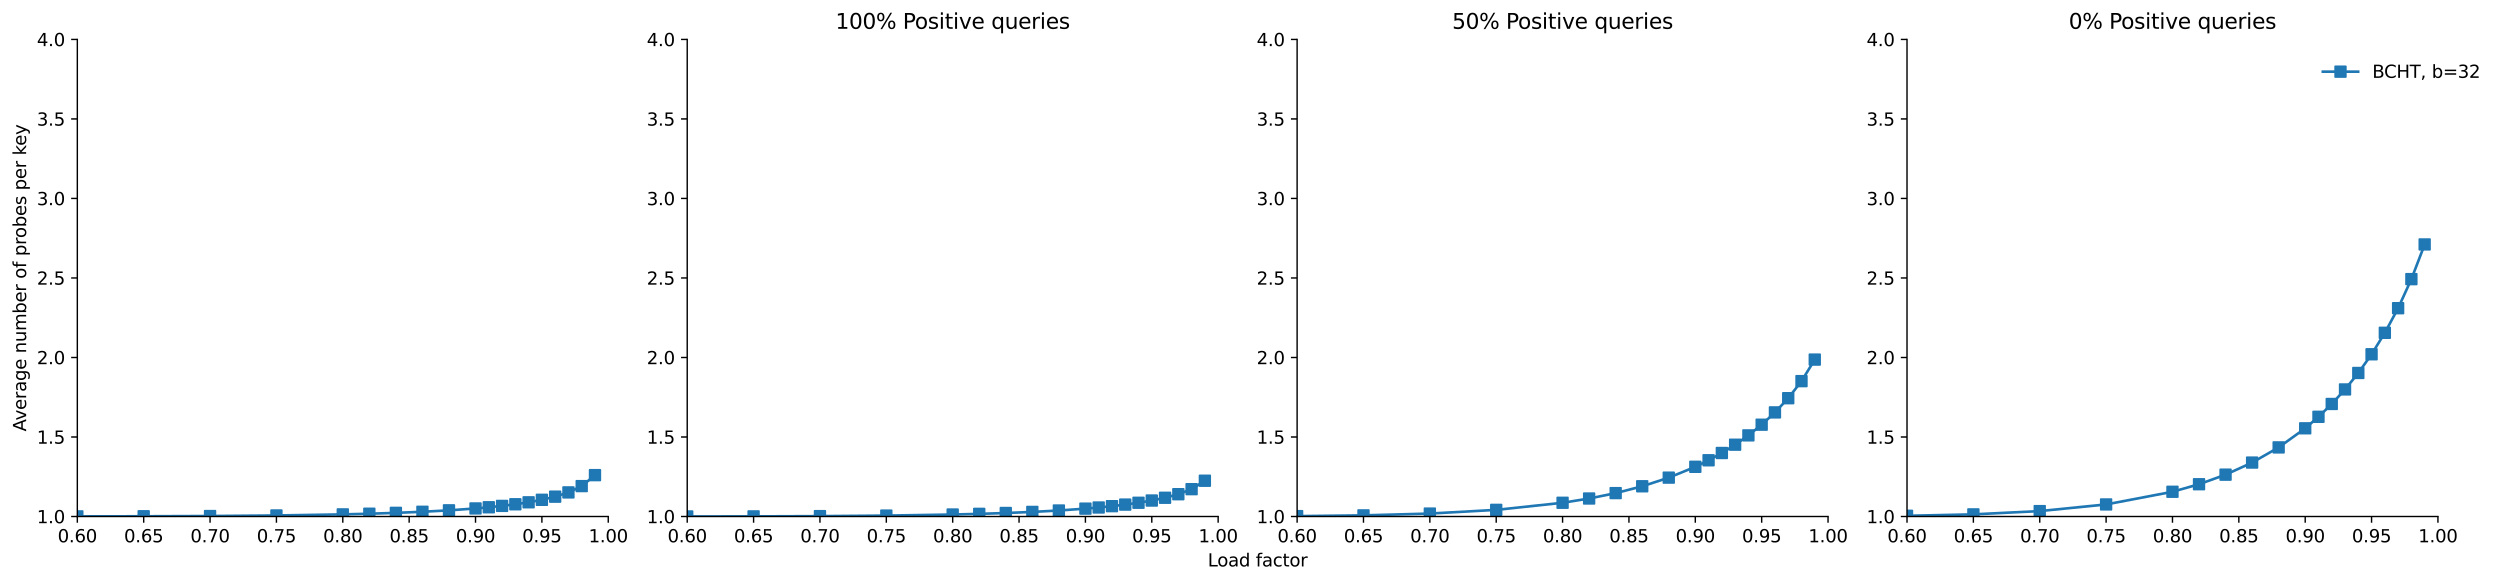 <?xml version="1.0" encoding="utf-8" standalone="no"?>
<!DOCTYPE svg PUBLIC "-//W3C//DTD SVG 1.1//EN"
  "http://www.w3.org/Graphics/SVG/1.1/DTD/svg11.dtd">
<svg xmlns:xlink="http://www.w3.org/1999/xlink" width="1415.421pt" height="329.994pt" viewBox="0 0 1415.421 329.994" xmlns="http://www.w3.org/2000/svg" version="1.1">
 <defs>
  <style type="text/css">*{stroke-linejoin: round; stroke-linecap: butt}</style>
 </defs>
 <g id="figure_1">
  <g id="patch_1">
   <path d="M 0 329.994 
L 1415.421 329.994 
L 1415.421 0 
L 0 0 
z
" style="fill: #ffffff"/>
  </g>
  <g id="axes_1">
   <g id="patch_2">
    <path d="M 43.781 292.438 
L 1380.281 292.438 
L 1380.281 22.318 
L 43.781 22.318 
z
" style="fill: #ffffff"/>
   </g>
   <g id="matplotlib.axis_1">
    <g id="xtick_1">
     <g id="text_1">
      <!-- 0.60 -->
      <g style="fill: #ffffff" transform="translate(32.648 307.037) scale(0.1 -0.1)">
       <defs>
        <path id="DejaVuSans-30" d="M 2034 4250 
Q 1547 4250 1301 3770 
Q 1056 3291 1056 2328 
Q 1056 1369 1301 889 
Q 1547 409 2034 409 
Q 2525 409 2770 889 
Q 3016 1369 3016 2328 
Q 3016 3291 2770 3770 
Q 2525 4250 2034 4250 
z
M 2034 4750 
Q 2819 4750 3233 4129 
Q 3647 3509 3647 2328 
Q 3647 1150 3233 529 
Q 2819 -91 2034 -91 
Q 1250 -91 836 529 
Q 422 1150 422 2328 
Q 422 3509 836 4129 
Q 1250 4750 2034 4750 
z
" transform="scale(0.016)"/>
        <path id="DejaVuSans-2e" d="M 684 794 
L 1344 794 
L 1344 0 
L 684 0 
L 684 794 
z
" transform="scale(0.016)"/>
        <path id="DejaVuSans-36" d="M 2113 2584 
Q 1688 2584 1439 2293 
Q 1191 2003 1191 1497 
Q 1191 994 1439 701 
Q 1688 409 2113 409 
Q 2538 409 2786 701 
Q 3034 994 3034 1497 
Q 3034 2003 2786 2293 
Q 2538 2584 2113 2584 
z
M 3366 4563 
L 3366 3988 
Q 3128 4100 2886 4159 
Q 2644 4219 2406 4219 
Q 1781 4219 1451 3797 
Q 1122 3375 1075 2522 
Q 1259 2794 1537 2939 
Q 1816 3084 2150 3084 
Q 2853 3084 3261 2657 
Q 3669 2231 3669 1497 
Q 3669 778 3244 343 
Q 2819 -91 2113 -91 
Q 1303 -91 875 529 
Q 447 1150 447 2328 
Q 447 3434 972 4092 
Q 1497 4750 2381 4750 
Q 2619 4750 2861 4703 
Q 3103 4656 3366 4563 
z
" transform="scale(0.016)"/>
       </defs>
       <use xlink:href="#DejaVuSans-30"/>
       <use xlink:href="#DejaVuSans-2e" x="63.623"/>
       <use xlink:href="#DejaVuSans-36" x="95.41"/>
       <use xlink:href="#DejaVuSans-30" x="159.033"/>
      </g>
     </g>
    </g>
    <g id="xtick_2">
     <g id="text_2">
      <!-- 0.65 -->
      <g style="fill: #ffffff" transform="translate(199.711 307.037) scale(0.1 -0.1)">
       <defs>
        <path id="DejaVuSans-35" d="M 691 4666 
L 3169 4666 
L 3169 4134 
L 1269 4134 
L 1269 2991 
Q 1406 3038 1543 3061 
Q 1681 3084 1819 3084 
Q 2600 3084 3056 2656 
Q 3513 2228 3513 1497 
Q 3513 744 3044 326 
Q 2575 -91 1722 -91 
Q 1428 -91 1123 -41 
Q 819 9 494 109 
L 494 744 
Q 775 591 1075 516 
Q 1375 441 1709 441 
Q 2250 441 2565 725 
Q 2881 1009 2881 1497 
Q 2881 1984 2565 2268 
Q 2250 2553 1709 2553 
Q 1456 2553 1204 2497 
Q 953 2441 691 2322 
L 691 4666 
z
" transform="scale(0.016)"/>
       </defs>
       <use xlink:href="#DejaVuSans-30"/>
       <use xlink:href="#DejaVuSans-2e" x="63.623"/>
       <use xlink:href="#DejaVuSans-36" x="95.41"/>
       <use xlink:href="#DejaVuSans-35" x="159.033"/>
      </g>
     </g>
    </g>
    <g id="xtick_3">
     <g id="text_3">
      <!-- 0.70 -->
      <g style="fill: #ffffff" transform="translate(366.773 307.037) scale(0.1 -0.1)">
       <defs>
        <path id="DejaVuSans-37" d="M 525 4666 
L 3525 4666 
L 3525 4397 
L 1831 0 
L 1172 0 
L 2766 4134 
L 525 4134 
L 525 4666 
z
" transform="scale(0.016)"/>
       </defs>
       <use xlink:href="#DejaVuSans-30"/>
       <use xlink:href="#DejaVuSans-2e" x="63.623"/>
       <use xlink:href="#DejaVuSans-37" x="95.41"/>
       <use xlink:href="#DejaVuSans-30" x="159.033"/>
      </g>
     </g>
    </g>
    <g id="xtick_4">
     <g id="text_4">
      <!-- 0.75 -->
      <g style="fill: #ffffff" transform="translate(533.836 307.037) scale(0.1 -0.1)">
       <use xlink:href="#DejaVuSans-30"/>
       <use xlink:href="#DejaVuSans-2e" x="63.623"/>
       <use xlink:href="#DejaVuSans-37" x="95.41"/>
       <use xlink:href="#DejaVuSans-35" x="159.033"/>
      </g>
     </g>
    </g>
    <g id="xtick_5">
     <g id="text_5">
      <!-- 0.80 -->
      <g style="fill: #ffffff" transform="translate(700.898 307.037) scale(0.1 -0.1)">
       <defs>
        <path id="DejaVuSans-38" d="M 2034 2216 
Q 1584 2216 1326 1975 
Q 1069 1734 1069 1313 
Q 1069 891 1326 650 
Q 1584 409 2034 409 
Q 2484 409 2743 651 
Q 3003 894 3003 1313 
Q 3003 1734 2745 1975 
Q 2488 2216 2034 2216 
z
M 1403 2484 
Q 997 2584 770 2862 
Q 544 3141 544 3541 
Q 544 4100 942 4425 
Q 1341 4750 2034 4750 
Q 2731 4750 3128 4425 
Q 3525 4100 3525 3541 
Q 3525 3141 3298 2862 
Q 3072 2584 2669 2484 
Q 3125 2378 3379 2068 
Q 3634 1759 3634 1313 
Q 3634 634 3220 271 
Q 2806 -91 2034 -91 
Q 1263 -91 848 271 
Q 434 634 434 1313 
Q 434 1759 690 2068 
Q 947 2378 1403 2484 
z
M 1172 3481 
Q 1172 3119 1398 2916 
Q 1625 2713 2034 2713 
Q 2441 2713 2670 2916 
Q 2900 3119 2900 3481 
Q 2900 3844 2670 4047 
Q 2441 4250 2034 4250 
Q 1625 4250 1398 4047 
Q 1172 3844 1172 3481 
z
" transform="scale(0.016)"/>
       </defs>
       <use xlink:href="#DejaVuSans-30"/>
       <use xlink:href="#DejaVuSans-2e" x="63.623"/>
       <use xlink:href="#DejaVuSans-38" x="95.41"/>
       <use xlink:href="#DejaVuSans-30" x="159.033"/>
      </g>
     </g>
    </g>
    <g id="xtick_6">
     <g id="text_6">
      <!-- 0.85 -->
      <g style="fill: #ffffff" transform="translate(867.961 307.037) scale(0.1 -0.1)">
       <use xlink:href="#DejaVuSans-30"/>
       <use xlink:href="#DejaVuSans-2e" x="63.623"/>
       <use xlink:href="#DejaVuSans-38" x="95.41"/>
       <use xlink:href="#DejaVuSans-35" x="159.033"/>
      </g>
     </g>
    </g>
    <g id="xtick_7">
     <g id="text_7">
      <!-- 0.90 -->
      <g style="fill: #ffffff" transform="translate(1035.023 307.037) scale(0.1 -0.1)">
       <defs>
        <path id="DejaVuSans-39" d="M 703 97 
L 703 672 
Q 941 559 1184 500 
Q 1428 441 1663 441 
Q 2288 441 2617 861 
Q 2947 1281 2994 2138 
Q 2813 1869 2534 1725 
Q 2256 1581 1919 1581 
Q 1219 1581 811 2004 
Q 403 2428 403 3163 
Q 403 3881 828 4315 
Q 1253 4750 1959 4750 
Q 2769 4750 3195 4129 
Q 3622 3509 3622 2328 
Q 3622 1225 3098 567 
Q 2575 -91 1691 -91 
Q 1453 -91 1209 -44 
Q 966 3 703 97 
z
M 1959 2075 
Q 2384 2075 2632 2365 
Q 2881 2656 2881 3163 
Q 2881 3666 2632 3958 
Q 2384 4250 1959 4250 
Q 1534 4250 1286 3958 
Q 1038 3666 1038 3163 
Q 1038 2656 1286 2365 
Q 1534 2075 1959 2075 
z
" transform="scale(0.016)"/>
       </defs>
       <use xlink:href="#DejaVuSans-30"/>
       <use xlink:href="#DejaVuSans-2e" x="63.623"/>
       <use xlink:href="#DejaVuSans-39" x="95.41"/>
       <use xlink:href="#DejaVuSans-30" x="159.033"/>
      </g>
     </g>
    </g>
    <g id="xtick_8">
     <g id="text_8">
      <!-- 0.95 -->
      <g style="fill: #ffffff" transform="translate(1202.086 307.037) scale(0.1 -0.1)">
       <use xlink:href="#DejaVuSans-30"/>
       <use xlink:href="#DejaVuSans-2e" x="63.623"/>
       <use xlink:href="#DejaVuSans-39" x="95.41"/>
       <use xlink:href="#DejaVuSans-35" x="159.033"/>
      </g>
     </g>
    </g>
    <g id="xtick_9">
     <g id="text_9">
      <!-- 1.00 -->
      <g style="fill: #ffffff" transform="translate(1369.148 307.037) scale(0.1 -0.1)">
       <defs>
        <path id="DejaVuSans-31" d="M 794 531 
L 1825 531 
L 1825 4091 
L 703 3866 
L 703 4441 
L 1819 4666 
L 2450 4666 
L 2450 531 
L 3481 531 
L 3481 0 
L 794 0 
L 794 531 
z
" transform="scale(0.016)"/>
       </defs>
       <use xlink:href="#DejaVuSans-31"/>
       <use xlink:href="#DejaVuSans-2e" x="63.623"/>
       <use xlink:href="#DejaVuSans-30" x="95.41"/>
       <use xlink:href="#DejaVuSans-30" x="159.033"/>
      </g>
     </g>
    </g>
    <g id="text_10">
     <!-- Load factor -->
     <g transform="translate(683.798 320.715) scale(0.1 -0.1)">
      <defs>
       <path id="DejaVuSans-4c" d="M 628 4666 
L 1259 4666 
L 1259 531 
L 3531 531 
L 3531 0 
L 628 0 
L 628 4666 
z
" transform="scale(0.016)"/>
       <path id="DejaVuSans-6f" d="M 1959 3097 
Q 1497 3097 1228 2736 
Q 959 2375 959 1747 
Q 959 1119 1226 758 
Q 1494 397 1959 397 
Q 2419 397 2687 759 
Q 2956 1122 2956 1747 
Q 2956 2369 2687 2733 
Q 2419 3097 1959 3097 
z
M 1959 3584 
Q 2709 3584 3137 3096 
Q 3566 2609 3566 1747 
Q 3566 888 3137 398 
Q 2709 -91 1959 -91 
Q 1206 -91 779 398 
Q 353 888 353 1747 
Q 353 2609 779 3096 
Q 1206 3584 1959 3584 
z
" transform="scale(0.016)"/>
       <path id="DejaVuSans-61" d="M 2194 1759 
Q 1497 1759 1228 1600 
Q 959 1441 959 1056 
Q 959 750 1161 570 
Q 1363 391 1709 391 
Q 2188 391 2477 730 
Q 2766 1069 2766 1631 
L 2766 1759 
L 2194 1759 
z
M 3341 1997 
L 3341 0 
L 2766 0 
L 2766 531 
Q 2569 213 2275 61 
Q 1981 -91 1556 -91 
Q 1019 -91 701 211 
Q 384 513 384 1019 
Q 384 1609 779 1909 
Q 1175 2209 1959 2209 
L 2766 2209 
L 2766 2266 
Q 2766 2663 2505 2880 
Q 2244 3097 1772 3097 
Q 1472 3097 1187 3025 
Q 903 2953 641 2809 
L 641 3341 
Q 956 3463 1253 3523 
Q 1550 3584 1831 3584 
Q 2591 3584 2966 3190 
Q 3341 2797 3341 1997 
z
" transform="scale(0.016)"/>
       <path id="DejaVuSans-64" d="M 2906 2969 
L 2906 4863 
L 3481 4863 
L 3481 0 
L 2906 0 
L 2906 525 
Q 2725 213 2448 61 
Q 2172 -91 1784 -91 
Q 1150 -91 751 415 
Q 353 922 353 1747 
Q 353 2572 751 3078 
Q 1150 3584 1784 3584 
Q 2172 3584 2448 3432 
Q 2725 3281 2906 2969 
z
M 947 1747 
Q 947 1113 1208 752 
Q 1469 391 1925 391 
Q 2381 391 2643 752 
Q 2906 1113 2906 1747 
Q 2906 2381 2643 2742 
Q 2381 3103 1925 3103 
Q 1469 3103 1208 2742 
Q 947 2381 947 1747 
z
" transform="scale(0.016)"/>
       <path id="DejaVuSans-20" transform="scale(0.016)"/>
       <path id="DejaVuSans-66" d="M 2375 4863 
L 2375 4384 
L 1825 4384 
Q 1516 4384 1395 4259 
Q 1275 4134 1275 3809 
L 1275 3500 
L 2222 3500 
L 2222 3053 
L 1275 3053 
L 1275 0 
L 697 0 
L 697 3053 
L 147 3053 
L 147 3500 
L 697 3500 
L 697 3744 
Q 697 4328 969 4595 
Q 1241 4863 1831 4863 
L 2375 4863 
z
" transform="scale(0.016)"/>
       <path id="DejaVuSans-63" d="M 3122 3366 
L 3122 2828 
Q 2878 2963 2633 3030 
Q 2388 3097 2138 3097 
Q 1578 3097 1268 2742 
Q 959 2388 959 1747 
Q 959 1106 1268 751 
Q 1578 397 2138 397 
Q 2388 397 2633 464 
Q 2878 531 3122 666 
L 3122 134 
Q 2881 22 2623 -34 
Q 2366 -91 2075 -91 
Q 1284 -91 818 406 
Q 353 903 353 1747 
Q 353 2603 823 3093 
Q 1294 3584 2113 3584 
Q 2378 3584 2631 3529 
Q 2884 3475 3122 3366 
z
" transform="scale(0.016)"/>
       <path id="DejaVuSans-74" d="M 1172 4494 
L 1172 3500 
L 2356 3500 
L 2356 3053 
L 1172 3053 
L 1172 1153 
Q 1172 725 1289 603 
Q 1406 481 1766 481 
L 2356 481 
L 2356 0 
L 1766 0 
Q 1100 0 847 248 
Q 594 497 594 1153 
L 594 3053 
L 172 3053 
L 172 3500 
L 594 3500 
L 594 4494 
L 1172 4494 
z
" transform="scale(0.016)"/>
       <path id="DejaVuSans-72" d="M 2631 2963 
Q 2534 3019 2420 3045 
Q 2306 3072 2169 3072 
Q 1681 3072 1420 2755 
Q 1159 2438 1159 1844 
L 1159 0 
L 581 0 
L 581 3500 
L 1159 3500 
L 1159 2956 
Q 1341 3275 1631 3429 
Q 1922 3584 2338 3584 
Q 2397 3584 2469 3576 
Q 2541 3569 2628 3553 
L 2631 2963 
z
" transform="scale(0.016)"/>
      </defs>
      <use xlink:href="#DejaVuSans-4c"/>
      <use xlink:href="#DejaVuSans-6f" x="53.963"/>
      <use xlink:href="#DejaVuSans-61" x="115.145"/>
      <use xlink:href="#DejaVuSans-64" x="176.424"/>
      <use xlink:href="#DejaVuSans-20" x="239.9"/>
      <use xlink:href="#DejaVuSans-66" x="271.688"/>
      <use xlink:href="#DejaVuSans-61" x="306.893"/>
      <use xlink:href="#DejaVuSans-63" x="368.172"/>
      <use xlink:href="#DejaVuSans-74" x="423.152"/>
      <use xlink:href="#DejaVuSans-6f" x="462.361"/>
      <use xlink:href="#DejaVuSans-72" x="523.543"/>
     </g>
    </g>
   </g>
   <g id="matplotlib.axis_2">
    <g id="ytick_1">
     <g id="text_11">
      <!-- 1.0 -->
      <g style="fill: #ffffff" transform="translate(20.878 296.237) scale(0.1 -0.1)">
       <use xlink:href="#DejaVuSans-31"/>
       <use xlink:href="#DejaVuSans-2e" x="63.623"/>
       <use xlink:href="#DejaVuSans-30" x="95.41"/>
      </g>
     </g>
    </g>
    <g id="ytick_2">
     <g id="text_12">
      <!-- 1.5 -->
      <g style="fill: #ffffff" transform="translate(20.878 251.217) scale(0.1 -0.1)">
       <use xlink:href="#DejaVuSans-31"/>
       <use xlink:href="#DejaVuSans-2e" x="63.623"/>
       <use xlink:href="#DejaVuSans-35" x="95.41"/>
      </g>
     </g>
    </g>
    <g id="ytick_3">
     <g id="text_13">
      <!-- 2.0 -->
      <g style="fill: #ffffff" transform="translate(20.878 206.197) scale(0.1 -0.1)">
       <defs>
        <path id="DejaVuSans-32" d="M 1228 531 
L 3431 531 
L 3431 0 
L 469 0 
L 469 531 
Q 828 903 1448 1529 
Q 2069 2156 2228 2338 
Q 2531 2678 2651 2914 
Q 2772 3150 2772 3378 
Q 2772 3750 2511 3984 
Q 2250 4219 1831 4219 
Q 1534 4219 1204 4116 
Q 875 4013 500 3803 
L 500 4441 
Q 881 4594 1212 4672 
Q 1544 4750 1819 4750 
Q 2544 4750 2975 4387 
Q 3406 4025 3406 3419 
Q 3406 3131 3298 2873 
Q 3191 2616 2906 2266 
Q 2828 2175 2409 1742 
Q 1991 1309 1228 531 
z
" transform="scale(0.016)"/>
       </defs>
       <use xlink:href="#DejaVuSans-32"/>
       <use xlink:href="#DejaVuSans-2e" x="63.623"/>
       <use xlink:href="#DejaVuSans-30" x="95.41"/>
      </g>
     </g>
    </g>
    <g id="ytick_4">
     <g id="text_14">
      <!-- 2.5 -->
      <g style="fill: #ffffff" transform="translate(20.878 161.177) scale(0.1 -0.1)">
       <use xlink:href="#DejaVuSans-32"/>
       <use xlink:href="#DejaVuSans-2e" x="63.623"/>
       <use xlink:href="#DejaVuSans-35" x="95.41"/>
      </g>
     </g>
    </g>
    <g id="ytick_5">
     <g id="text_15">
      <!-- 3.0 -->
      <g style="fill: #ffffff" transform="translate(20.878 116.157) scale(0.1 -0.1)">
       <defs>
        <path id="DejaVuSans-33" d="M 2597 2516 
Q 3050 2419 3304 2112 
Q 3559 1806 3559 1356 
Q 3559 666 3084 287 
Q 2609 -91 1734 -91 
Q 1441 -91 1130 -33 
Q 819 25 488 141 
L 488 750 
Q 750 597 1062 519 
Q 1375 441 1716 441 
Q 2309 441 2620 675 
Q 2931 909 2931 1356 
Q 2931 1769 2642 2001 
Q 2353 2234 1838 2234 
L 1294 2234 
L 1294 2753 
L 1863 2753 
Q 2328 2753 2575 2939 
Q 2822 3125 2822 3475 
Q 2822 3834 2567 4026 
Q 2313 4219 1838 4219 
Q 1578 4219 1281 4162 
Q 984 4106 628 3988 
L 628 4550 
Q 988 4650 1302 4700 
Q 1616 4750 1894 4750 
Q 2613 4750 3031 4423 
Q 3450 4097 3450 3541 
Q 3450 3153 3228 2886 
Q 3006 2619 2597 2516 
z
" transform="scale(0.016)"/>
       </defs>
       <use xlink:href="#DejaVuSans-33"/>
       <use xlink:href="#DejaVuSans-2e" x="63.623"/>
       <use xlink:href="#DejaVuSans-30" x="95.41"/>
      </g>
     </g>
    </g>
    <g id="ytick_6">
     <g id="text_16">
      <!-- 3.5 -->
      <g style="fill: #ffffff" transform="translate(20.878 71.137) scale(0.1 -0.1)">
       <use xlink:href="#DejaVuSans-33"/>
       <use xlink:href="#DejaVuSans-2e" x="63.623"/>
       <use xlink:href="#DejaVuSans-35" x="95.41"/>
      </g>
     </g>
    </g>
    <g id="ytick_7">
     <g id="text_17">
      <!-- 4.0 -->
      <g style="fill: #ffffff" transform="translate(20.878 26.117) scale(0.1 -0.1)">
       <defs>
        <path id="DejaVuSans-34" d="M 2419 4116 
L 825 1625 
L 2419 1625 
L 2419 4116 
z
M 2253 4666 
L 3047 4666 
L 3047 1625 
L 3713 1625 
L 3713 1100 
L 3047 1100 
L 3047 0 
L 2419 0 
L 2419 1100 
L 313 1100 
L 313 1709 
L 2253 4666 
z
" transform="scale(0.016)"/>
       </defs>
       <use xlink:href="#DejaVuSans-34"/>
       <use xlink:href="#DejaVuSans-2e" x="63.623"/>
       <use xlink:href="#DejaVuSans-30" x="95.41"/>
      </g>
     </g>
    </g>
   </g>
   <g id="patch_3">
    <path d="M 43.781 292.438 
L 43.781 22.318 
" style="fill: none"/>
   </g>
   <g id="patch_4">
    <path d="M 1380.281 292.438 
L 1380.281 22.318 
" style="fill: none"/>
   </g>
   <g id="patch_5">
    <path d="M 43.781 292.438 
L 1380.281 292.438 
" style="fill: none"/>
   </g>
   <g id="patch_6">
    <path d="M 43.781 22.318 
L 1380.281 22.318 
" style="fill: none"/>
   </g>
  </g>
  <g id="axes_2">
   <g id="patch_7">
    <path d="M 43.781 292.438 
L 344.374 292.438 
L 344.374 22.318 
L 43.781 22.318 
z
" style="fill: #ffffff"/>
   </g>
   <g id="matplotlib.axis_3">
    <g id="xtick_10">
     <g id="line2d_1">
      <defs>
       <path id="m0515c5a5d1" d="M 0 0 
L 0 3.5 
" style="stroke: #000000; stroke-width: 0.8"/>
      </defs>
      <g>
       <use xlink:href="#m0515c5a5d1" x="43.781" y="292.438" style="stroke: #000000; stroke-width: 0.8"/>
      </g>
     </g>
     <g id="text_18">
      <!-- 0.60 -->
      <g transform="translate(32.648 307.037) scale(0.1 -0.1)">
       <use xlink:href="#DejaVuSans-30"/>
       <use xlink:href="#DejaVuSans-2e" x="63.623"/>
       <use xlink:href="#DejaVuSans-36" x="95.41"/>
       <use xlink:href="#DejaVuSans-30" x="159.033"/>
      </g>
     </g>
    </g>
    <g id="xtick_11">
     <g id="line2d_2">
      <g>
       <use xlink:href="#m0515c5a5d1" x="81.355" y="292.438" style="stroke: #000000; stroke-width: 0.8"/>
      </g>
     </g>
     <g id="text_19">
      <!-- 0.65 -->
      <g transform="translate(70.222 307.037) scale(0.1 -0.1)">
       <use xlink:href="#DejaVuSans-30"/>
       <use xlink:href="#DejaVuSans-2e" x="63.623"/>
       <use xlink:href="#DejaVuSans-36" x="95.41"/>
       <use xlink:href="#DejaVuSans-35" x="159.033"/>
      </g>
     </g>
    </g>
    <g id="xtick_12">
     <g id="line2d_3">
      <g>
       <use xlink:href="#m0515c5a5d1" x="118.929" y="292.438" style="stroke: #000000; stroke-width: 0.8"/>
      </g>
     </g>
     <g id="text_20">
      <!-- 0.70 -->
      <g transform="translate(107.797 307.037) scale(0.1 -0.1)">
       <use xlink:href="#DejaVuSans-30"/>
       <use xlink:href="#DejaVuSans-2e" x="63.623"/>
       <use xlink:href="#DejaVuSans-37" x="95.41"/>
       <use xlink:href="#DejaVuSans-30" x="159.033"/>
      </g>
     </g>
    </g>
    <g id="xtick_13">
     <g id="line2d_4">
      <g>
       <use xlink:href="#m0515c5a5d1" x="156.503" y="292.438" style="stroke: #000000; stroke-width: 0.8"/>
      </g>
     </g>
     <g id="text_21">
      <!-- 0.75 -->
      <g transform="translate(145.371 307.037) scale(0.1 -0.1)">
       <use xlink:href="#DejaVuSans-30"/>
       <use xlink:href="#DejaVuSans-2e" x="63.623"/>
       <use xlink:href="#DejaVuSans-37" x="95.41"/>
       <use xlink:href="#DejaVuSans-35" x="159.033"/>
      </g>
     </g>
    </g>
    <g id="xtick_14">
     <g id="line2d_5">
      <g>
       <use xlink:href="#m0515c5a5d1" x="194.077" y="292.438" style="stroke: #000000; stroke-width: 0.8"/>
      </g>
     </g>
     <g id="text_22">
      <!-- 0.80 -->
      <g transform="translate(182.945 307.037) scale(0.1 -0.1)">
       <use xlink:href="#DejaVuSans-30"/>
       <use xlink:href="#DejaVuSans-2e" x="63.623"/>
       <use xlink:href="#DejaVuSans-38" x="95.41"/>
       <use xlink:href="#DejaVuSans-30" x="159.033"/>
      </g>
     </g>
    </g>
    <g id="xtick_15">
     <g id="line2d_6">
      <g>
       <use xlink:href="#m0515c5a5d1" x="231.652" y="292.438" style="stroke: #000000; stroke-width: 0.8"/>
      </g>
     </g>
     <g id="text_23">
      <!-- 0.85 -->
      <g transform="translate(220.519 307.037) scale(0.1 -0.1)">
       <use xlink:href="#DejaVuSans-30"/>
       <use xlink:href="#DejaVuSans-2e" x="63.623"/>
       <use xlink:href="#DejaVuSans-38" x="95.41"/>
       <use xlink:href="#DejaVuSans-35" x="159.033"/>
      </g>
     </g>
    </g>
    <g id="xtick_16">
     <g id="line2d_7">
      <g>
       <use xlink:href="#m0515c5a5d1" x="269.226" y="292.438" style="stroke: #000000; stroke-width: 0.8"/>
      </g>
     </g>
     <g id="text_24">
      <!-- 0.90 -->
      <g transform="translate(258.093 307.037) scale(0.1 -0.1)">
       <use xlink:href="#DejaVuSans-30"/>
       <use xlink:href="#DejaVuSans-2e" x="63.623"/>
       <use xlink:href="#DejaVuSans-39" x="95.41"/>
       <use xlink:href="#DejaVuSans-30" x="159.033"/>
      </g>
     </g>
    </g>
    <g id="xtick_17">
     <g id="line2d_8">
      <g>
       <use xlink:href="#m0515c5a5d1" x="306.8" y="292.438" style="stroke: #000000; stroke-width: 0.8"/>
      </g>
     </g>
     <g id="text_25">
      <!-- 0.95 -->
      <g transform="translate(295.667 307.037) scale(0.1 -0.1)">
       <use xlink:href="#DejaVuSans-30"/>
       <use xlink:href="#DejaVuSans-2e" x="63.623"/>
       <use xlink:href="#DejaVuSans-39" x="95.41"/>
       <use xlink:href="#DejaVuSans-35" x="159.033"/>
      </g>
     </g>
    </g>
    <g id="xtick_18">
     <g id="line2d_9">
      <g>
       <use xlink:href="#m0515c5a5d1" x="344.374" y="292.438" style="stroke: #000000; stroke-width: 0.8"/>
      </g>
     </g>
     <g id="text_26">
      <!-- 1.00 -->
      <g transform="translate(333.241 307.037) scale(0.1 -0.1)">
       <use xlink:href="#DejaVuSans-31"/>
       <use xlink:href="#DejaVuSans-2e" x="63.623"/>
       <use xlink:href="#DejaVuSans-30" x="95.41"/>
       <use xlink:href="#DejaVuSans-30" x="159.033"/>
      </g>
     </g>
    </g>
   </g>
   <g id="matplotlib.axis_4">
    <g id="ytick_8">
     <g id="line2d_10">
      <defs>
       <path id="m9d365db69f" d="M 0 0 
L -3.5 0 
" style="stroke: #000000; stroke-width: 0.8"/>
      </defs>
      <g>
       <use xlink:href="#m9d365db69f" x="43.781" y="292.438" style="stroke: #000000; stroke-width: 0.8"/>
      </g>
     </g>
     <g id="text_27">
      <!-- 1.0 -->
      <g transform="translate(20.878 296.237) scale(0.1 -0.1)">
       <use xlink:href="#DejaVuSans-31"/>
       <use xlink:href="#DejaVuSans-2e" x="63.623"/>
       <use xlink:href="#DejaVuSans-30" x="95.41"/>
      </g>
     </g>
    </g>
    <g id="ytick_9">
     <g id="line2d_11">
      <g>
       <use xlink:href="#m9d365db69f" x="43.781" y="247.418" style="stroke: #000000; stroke-width: 0.8"/>
      </g>
     </g>
     <g id="text_28">
      <!-- 1.5 -->
      <g transform="translate(20.878 251.217) scale(0.1 -0.1)">
       <use xlink:href="#DejaVuSans-31"/>
       <use xlink:href="#DejaVuSans-2e" x="63.623"/>
       <use xlink:href="#DejaVuSans-35" x="95.41"/>
      </g>
     </g>
    </g>
    <g id="ytick_10">
     <g id="line2d_12">
      <g>
       <use xlink:href="#m9d365db69f" x="43.781" y="202.398" style="stroke: #000000; stroke-width: 0.8"/>
      </g>
     </g>
     <g id="text_29">
      <!-- 2.0 -->
      <g transform="translate(20.878 206.197) scale(0.1 -0.1)">
       <use xlink:href="#DejaVuSans-32"/>
       <use xlink:href="#DejaVuSans-2e" x="63.623"/>
       <use xlink:href="#DejaVuSans-30" x="95.41"/>
      </g>
     </g>
    </g>
    <g id="ytick_11">
     <g id="line2d_13">
      <g>
       <use xlink:href="#m9d365db69f" x="43.781" y="157.378" style="stroke: #000000; stroke-width: 0.8"/>
      </g>
     </g>
     <g id="text_30">
      <!-- 2.5 -->
      <g transform="translate(20.878 161.177) scale(0.1 -0.1)">
       <use xlink:href="#DejaVuSans-32"/>
       <use xlink:href="#DejaVuSans-2e" x="63.623"/>
       <use xlink:href="#DejaVuSans-35" x="95.41"/>
      </g>
     </g>
    </g>
    <g id="ytick_12">
     <g id="line2d_14">
      <g>
       <use xlink:href="#m9d365db69f" x="43.781" y="112.358" style="stroke: #000000; stroke-width: 0.8"/>
      </g>
     </g>
     <g id="text_31">
      <!-- 3.0 -->
      <g transform="translate(20.878 116.157) scale(0.1 -0.1)">
       <use xlink:href="#DejaVuSans-33"/>
       <use xlink:href="#DejaVuSans-2e" x="63.623"/>
       <use xlink:href="#DejaVuSans-30" x="95.41"/>
      </g>
     </g>
    </g>
    <g id="ytick_13">
     <g id="line2d_15">
      <g>
       <use xlink:href="#m9d365db69f" x="43.781" y="67.338" style="stroke: #000000; stroke-width: 0.8"/>
      </g>
     </g>
     <g id="text_32">
      <!-- 3.5 -->
      <g transform="translate(20.878 71.137) scale(0.1 -0.1)">
       <use xlink:href="#DejaVuSans-33"/>
       <use xlink:href="#DejaVuSans-2e" x="63.623"/>
       <use xlink:href="#DejaVuSans-35" x="95.41"/>
      </g>
     </g>
    </g>
    <g id="ytick_14">
     <g id="line2d_16">
      <g>
       <use xlink:href="#m9d365db69f" x="43.781" y="22.318" style="stroke: #000000; stroke-width: 0.8"/>
      </g>
     </g>
     <g id="text_33">
      <!-- 4.0 -->
      <g transform="translate(20.878 26.117) scale(0.1 -0.1)">
       <use xlink:href="#DejaVuSans-34"/>
       <use xlink:href="#DejaVuSans-2e" x="63.623"/>
       <use xlink:href="#DejaVuSans-30" x="95.41"/>
      </g>
     </g>
    </g>
    <g id="text_34">
     <!-- Average number of probes per key -->
     <g transform="translate(14.798 244.278) rotate(-90) scale(0.1 -0.1)">
      <defs>
       <path id="DejaVuSans-41" d="M 2188 4044 
L 1331 1722 
L 3047 1722 
L 2188 4044 
z
M 1831 4666 
L 2547 4666 
L 4325 0 
L 3669 0 
L 3244 1197 
L 1141 1197 
L 716 0 
L 50 0 
L 1831 4666 
z
" transform="scale(0.016)"/>
       <path id="DejaVuSans-76" d="M 191 3500 
L 800 3500 
L 1894 563 
L 2988 3500 
L 3597 3500 
L 2284 0 
L 1503 0 
L 191 3500 
z
" transform="scale(0.016)"/>
       <path id="DejaVuSans-65" d="M 3597 1894 
L 3597 1613 
L 953 1613 
Q 991 1019 1311 708 
Q 1631 397 2203 397 
Q 2534 397 2845 478 
Q 3156 559 3463 722 
L 3463 178 
Q 3153 47 2828 -22 
Q 2503 -91 2169 -91 
Q 1331 -91 842 396 
Q 353 884 353 1716 
Q 353 2575 817 3079 
Q 1281 3584 2069 3584 
Q 2775 3584 3186 3129 
Q 3597 2675 3597 1894 
z
M 3022 2063 
Q 3016 2534 2758 2815 
Q 2500 3097 2075 3097 
Q 1594 3097 1305 2825 
Q 1016 2553 972 2059 
L 3022 2063 
z
" transform="scale(0.016)"/>
       <path id="DejaVuSans-67" d="M 2906 1791 
Q 2906 2416 2648 2759 
Q 2391 3103 1925 3103 
Q 1463 3103 1205 2759 
Q 947 2416 947 1791 
Q 947 1169 1205 825 
Q 1463 481 1925 481 
Q 2391 481 2648 825 
Q 2906 1169 2906 1791 
z
M 3481 434 
Q 3481 -459 3084 -895 
Q 2688 -1331 1869 -1331 
Q 1566 -1331 1297 -1286 
Q 1028 -1241 775 -1147 
L 775 -588 
Q 1028 -725 1275 -790 
Q 1522 -856 1778 -856 
Q 2344 -856 2625 -561 
Q 2906 -266 2906 331 
L 2906 616 
Q 2728 306 2450 153 
Q 2172 0 1784 0 
Q 1141 0 747 490 
Q 353 981 353 1791 
Q 353 2603 747 3093 
Q 1141 3584 1784 3584 
Q 2172 3584 2450 3431 
Q 2728 3278 2906 2969 
L 2906 3500 
L 3481 3500 
L 3481 434 
z
" transform="scale(0.016)"/>
       <path id="DejaVuSans-6e" d="M 3513 2113 
L 3513 0 
L 2938 0 
L 2938 2094 
Q 2938 2591 2744 2837 
Q 2550 3084 2163 3084 
Q 1697 3084 1428 2787 
Q 1159 2491 1159 1978 
L 1159 0 
L 581 0 
L 581 3500 
L 1159 3500 
L 1159 2956 
Q 1366 3272 1645 3428 
Q 1925 3584 2291 3584 
Q 2894 3584 3203 3211 
Q 3513 2838 3513 2113 
z
" transform="scale(0.016)"/>
       <path id="DejaVuSans-75" d="M 544 1381 
L 544 3500 
L 1119 3500 
L 1119 1403 
Q 1119 906 1312 657 
Q 1506 409 1894 409 
Q 2359 409 2629 706 
Q 2900 1003 2900 1516 
L 2900 3500 
L 3475 3500 
L 3475 0 
L 2900 0 
L 2900 538 
Q 2691 219 2414 64 
Q 2138 -91 1772 -91 
Q 1169 -91 856 284 
Q 544 659 544 1381 
z
M 1991 3584 
L 1991 3584 
z
" transform="scale(0.016)"/>
       <path id="DejaVuSans-6d" d="M 3328 2828 
Q 3544 3216 3844 3400 
Q 4144 3584 4550 3584 
Q 5097 3584 5394 3201 
Q 5691 2819 5691 2113 
L 5691 0 
L 5113 0 
L 5113 2094 
Q 5113 2597 4934 2840 
Q 4756 3084 4391 3084 
Q 3944 3084 3684 2787 
Q 3425 2491 3425 1978 
L 3425 0 
L 2847 0 
L 2847 2094 
Q 2847 2600 2669 2842 
Q 2491 3084 2119 3084 
Q 1678 3084 1418 2786 
Q 1159 2488 1159 1978 
L 1159 0 
L 581 0 
L 581 3500 
L 1159 3500 
L 1159 2956 
Q 1356 3278 1631 3431 
Q 1906 3584 2284 3584 
Q 2666 3584 2933 3390 
Q 3200 3197 3328 2828 
z
" transform="scale(0.016)"/>
       <path id="DejaVuSans-62" d="M 3116 1747 
Q 3116 2381 2855 2742 
Q 2594 3103 2138 3103 
Q 1681 3103 1420 2742 
Q 1159 2381 1159 1747 
Q 1159 1113 1420 752 
Q 1681 391 2138 391 
Q 2594 391 2855 752 
Q 3116 1113 3116 1747 
z
M 1159 2969 
Q 1341 3281 1617 3432 
Q 1894 3584 2278 3584 
Q 2916 3584 3314 3078 
Q 3713 2572 3713 1747 
Q 3713 922 3314 415 
Q 2916 -91 2278 -91 
Q 1894 -91 1617 61 
Q 1341 213 1159 525 
L 1159 0 
L 581 0 
L 581 4863 
L 1159 4863 
L 1159 2969 
z
" transform="scale(0.016)"/>
       <path id="DejaVuSans-70" d="M 1159 525 
L 1159 -1331 
L 581 -1331 
L 581 3500 
L 1159 3500 
L 1159 2969 
Q 1341 3281 1617 3432 
Q 1894 3584 2278 3584 
Q 2916 3584 3314 3078 
Q 3713 2572 3713 1747 
Q 3713 922 3314 415 
Q 2916 -91 2278 -91 
Q 1894 -91 1617 61 
Q 1341 213 1159 525 
z
M 3116 1747 
Q 3116 2381 2855 2742 
Q 2594 3103 2138 3103 
Q 1681 3103 1420 2742 
Q 1159 2381 1159 1747 
Q 1159 1113 1420 752 
Q 1681 391 2138 391 
Q 2594 391 2855 752 
Q 3116 1113 3116 1747 
z
" transform="scale(0.016)"/>
       <path id="DejaVuSans-73" d="M 2834 3397 
L 2834 2853 
Q 2591 2978 2328 3040 
Q 2066 3103 1784 3103 
Q 1356 3103 1142 2972 
Q 928 2841 928 2578 
Q 928 2378 1081 2264 
Q 1234 2150 1697 2047 
L 1894 2003 
Q 2506 1872 2764 1633 
Q 3022 1394 3022 966 
Q 3022 478 2636 193 
Q 2250 -91 1575 -91 
Q 1294 -91 989 -36 
Q 684 19 347 128 
L 347 722 
Q 666 556 975 473 
Q 1284 391 1588 391 
Q 1994 391 2212 530 
Q 2431 669 2431 922 
Q 2431 1156 2273 1281 
Q 2116 1406 1581 1522 
L 1381 1569 
Q 847 1681 609 1914 
Q 372 2147 372 2553 
Q 372 3047 722 3315 
Q 1072 3584 1716 3584 
Q 2034 3584 2315 3537 
Q 2597 3491 2834 3397 
z
" transform="scale(0.016)"/>
       <path id="DejaVuSans-6b" d="M 581 4863 
L 1159 4863 
L 1159 1991 
L 2875 3500 
L 3609 3500 
L 1753 1863 
L 3688 0 
L 2938 0 
L 1159 1709 
L 1159 0 
L 581 0 
L 581 4863 
z
" transform="scale(0.016)"/>
       <path id="DejaVuSans-79" d="M 2059 -325 
Q 1816 -950 1584 -1140 
Q 1353 -1331 966 -1331 
L 506 -1331 
L 506 -850 
L 844 -850 
Q 1081 -850 1212 -737 
Q 1344 -625 1503 -206 
L 1606 56 
L 191 3500 
L 800 3500 
L 1894 763 
L 2988 3500 
L 3597 3500 
L 2059 -325 
z
" transform="scale(0.016)"/>
      </defs>
      <use xlink:href="#DejaVuSans-41"/>
      <use xlink:href="#DejaVuSans-76" x="62.533"/>
      <use xlink:href="#DejaVuSans-65" x="121.713"/>
      <use xlink:href="#DejaVuSans-72" x="183.236"/>
      <use xlink:href="#DejaVuSans-61" x="224.35"/>
      <use xlink:href="#DejaVuSans-67" x="285.629"/>
      <use xlink:href="#DejaVuSans-65" x="349.105"/>
      <use xlink:href="#DejaVuSans-20" x="410.629"/>
      <use xlink:href="#DejaVuSans-6e" x="442.416"/>
      <use xlink:href="#DejaVuSans-75" x="505.795"/>
      <use xlink:href="#DejaVuSans-6d" x="569.174"/>
      <use xlink:href="#DejaVuSans-62" x="666.586"/>
      <use xlink:href="#DejaVuSans-65" x="730.062"/>
      <use xlink:href="#DejaVuSans-72" x="791.586"/>
      <use xlink:href="#DejaVuSans-20" x="832.699"/>
      <use xlink:href="#DejaVuSans-6f" x="864.486"/>
      <use xlink:href="#DejaVuSans-66" x="925.668"/>
      <use xlink:href="#DejaVuSans-20" x="960.873"/>
      <use xlink:href="#DejaVuSans-70" x="992.66"/>
      <use xlink:href="#DejaVuSans-72" x="1056.137"/>
      <use xlink:href="#DejaVuSans-6f" x="1095"/>
      <use xlink:href="#DejaVuSans-62" x="1156.182"/>
      <use xlink:href="#DejaVuSans-65" x="1219.658"/>
      <use xlink:href="#DejaVuSans-73" x="1281.182"/>
      <use xlink:href="#DejaVuSans-20" x="1333.281"/>
      <use xlink:href="#DejaVuSans-70" x="1365.068"/>
      <use xlink:href="#DejaVuSans-65" x="1428.545"/>
      <use xlink:href="#DejaVuSans-72" x="1490.068"/>
      <use xlink:href="#DejaVuSans-20" x="1531.182"/>
      <use xlink:href="#DejaVuSans-6b" x="1562.969"/>
      <use xlink:href="#DejaVuSans-65" x="1617.254"/>
      <use xlink:href="#DejaVuSans-79" x="1678.777"/>
     </g>
    </g>
   </g>
   <g id="line2d_17">
    <path d="M 43.781 292.355 
L 81.355 292.29 
L 118.929 292.154 
L 156.503 291.841 
L 194.077 291.227 
L 209.107 290.853 
L 224.137 290.367 
L 239.166 289.745 
L 254.196 288.942 
L 269.226 287.866 
L 276.74 287.206 
L 284.255 286.42 
L 291.77 285.493 
L 299.285 284.391 
L 306.8 282.976 
L 314.315 281.197 
L 321.829 278.783 
L 329.344 275.224 
L 336.859 269.012 
" clip-path="url(#pad16c3d526)" style="fill: none; stroke: #1f77b4; stroke-width: 1.5; stroke-linecap: square"/>
    <defs>
     <path id="m18fedfca66" d="M -3 3 
L 3 3 
L 3 -3 
L -3 -3 
z
" style="stroke: #1f77b4; stroke-linejoin: miter"/>
    </defs>
    <g clip-path="url(#pad16c3d526)">
     <use xlink:href="#m18fedfca66" x="43.781" y="292.355" style="fill: #1f77b4; stroke: #1f77b4; stroke-linejoin: miter"/>
     <use xlink:href="#m18fedfca66" x="81.355" y="292.29" style="fill: #1f77b4; stroke: #1f77b4; stroke-linejoin: miter"/>
     <use xlink:href="#m18fedfca66" x="118.929" y="292.154" style="fill: #1f77b4; stroke: #1f77b4; stroke-linejoin: miter"/>
     <use xlink:href="#m18fedfca66" x="156.503" y="291.841" style="fill: #1f77b4; stroke: #1f77b4; stroke-linejoin: miter"/>
     <use xlink:href="#m18fedfca66" x="194.077" y="291.227" style="fill: #1f77b4; stroke: #1f77b4; stroke-linejoin: miter"/>
     <use xlink:href="#m18fedfca66" x="209.107" y="290.853" style="fill: #1f77b4; stroke: #1f77b4; stroke-linejoin: miter"/>
     <use xlink:href="#m18fedfca66" x="224.137" y="290.367" style="fill: #1f77b4; stroke: #1f77b4; stroke-linejoin: miter"/>
     <use xlink:href="#m18fedfca66" x="239.166" y="289.745" style="fill: #1f77b4; stroke: #1f77b4; stroke-linejoin: miter"/>
     <use xlink:href="#m18fedfca66" x="254.196" y="288.942" style="fill: #1f77b4; stroke: #1f77b4; stroke-linejoin: miter"/>
     <use xlink:href="#m18fedfca66" x="269.226" y="287.866" style="fill: #1f77b4; stroke: #1f77b4; stroke-linejoin: miter"/>
     <use xlink:href="#m18fedfca66" x="276.74" y="287.206" style="fill: #1f77b4; stroke: #1f77b4; stroke-linejoin: miter"/>
     <use xlink:href="#m18fedfca66" x="284.255" y="286.42" style="fill: #1f77b4; stroke: #1f77b4; stroke-linejoin: miter"/>
     <use xlink:href="#m18fedfca66" x="291.77" y="285.493" style="fill: #1f77b4; stroke: #1f77b4; stroke-linejoin: miter"/>
     <use xlink:href="#m18fedfca66" x="299.285" y="284.391" style="fill: #1f77b4; stroke: #1f77b4; stroke-linejoin: miter"/>
     <use xlink:href="#m18fedfca66" x="306.8" y="282.976" style="fill: #1f77b4; stroke: #1f77b4; stroke-linejoin: miter"/>
     <use xlink:href="#m18fedfca66" x="314.315" y="281.197" style="fill: #1f77b4; stroke: #1f77b4; stroke-linejoin: miter"/>
     <use xlink:href="#m18fedfca66" x="321.829" y="278.783" style="fill: #1f77b4; stroke: #1f77b4; stroke-linejoin: miter"/>
     <use xlink:href="#m18fedfca66" x="329.344" y="275.224" style="fill: #1f77b4; stroke: #1f77b4; stroke-linejoin: miter"/>
     <use xlink:href="#m18fedfca66" x="336.859" y="269.012" style="fill: #1f77b4; stroke: #1f77b4; stroke-linejoin: miter"/>
    </g>
   </g>
   <g id="patch_8">
    <path d="M 43.781 292.438 
L 43.781 22.318 
" style="fill: none; stroke: #000000; stroke-width: 0.8; stroke-linejoin: miter; stroke-linecap: square"/>
   </g>
   <g id="patch_9">
    <path d="M 43.781 292.438 
L 344.374 292.438 
" style="fill: none; stroke: #000000; stroke-width: 0.8; stroke-linejoin: miter; stroke-linecap: square"/>
   </g>
  </g>
  <g id="axes_3">
   <g id="patch_10">
    <path d="M 389.084 292.438 
L 689.676 292.438 
L 689.676 22.318 
L 389.084 22.318 
z
" style="fill: #ffffff"/>
   </g>
   <g id="matplotlib.axis_5">
    <g id="xtick_19">
     <g id="line2d_18">
      <g>
       <use xlink:href="#m0515c5a5d1" x="389.084" y="292.438" style="stroke: #000000; stroke-width: 0.8"/>
      </g>
     </g>
     <g id="text_35">
      <!-- 0.60 -->
      <g transform="translate(377.951 307.037) scale(0.1 -0.1)">
       <use xlink:href="#DejaVuSans-30"/>
       <use xlink:href="#DejaVuSans-2e" x="63.623"/>
       <use xlink:href="#DejaVuSans-36" x="95.41"/>
       <use xlink:href="#DejaVuSans-30" x="159.033"/>
      </g>
     </g>
    </g>
    <g id="xtick_20">
     <g id="line2d_19">
      <g>
       <use xlink:href="#m0515c5a5d1" x="426.658" y="292.438" style="stroke: #000000; stroke-width: 0.8"/>
      </g>
     </g>
     <g id="text_36">
      <!-- 0.65 -->
      <g transform="translate(415.525 307.037) scale(0.1 -0.1)">
       <use xlink:href="#DejaVuSans-30"/>
       <use xlink:href="#DejaVuSans-2e" x="63.623"/>
       <use xlink:href="#DejaVuSans-36" x="95.41"/>
       <use xlink:href="#DejaVuSans-35" x="159.033"/>
      </g>
     </g>
    </g>
    <g id="xtick_21">
     <g id="line2d_20">
      <g>
       <use xlink:href="#m0515c5a5d1" x="464.232" y="292.438" style="stroke: #000000; stroke-width: 0.8"/>
      </g>
     </g>
     <g id="text_37">
      <!-- 0.70 -->
      <g transform="translate(453.099 307.037) scale(0.1 -0.1)">
       <use xlink:href="#DejaVuSans-30"/>
       <use xlink:href="#DejaVuSans-2e" x="63.623"/>
       <use xlink:href="#DejaVuSans-37" x="95.41"/>
       <use xlink:href="#DejaVuSans-30" x="159.033"/>
      </g>
     </g>
    </g>
    <g id="xtick_22">
     <g id="line2d_21">
      <g>
       <use xlink:href="#m0515c5a5d1" x="501.806" y="292.438" style="stroke: #000000; stroke-width: 0.8"/>
      </g>
     </g>
     <g id="text_38">
      <!-- 0.75 -->
      <g transform="translate(490.673 307.037) scale(0.1 -0.1)">
       <use xlink:href="#DejaVuSans-30"/>
       <use xlink:href="#DejaVuSans-2e" x="63.623"/>
       <use xlink:href="#DejaVuSans-37" x="95.41"/>
       <use xlink:href="#DejaVuSans-35" x="159.033"/>
      </g>
     </g>
    </g>
    <g id="xtick_23">
     <g id="line2d_22">
      <g>
       <use xlink:href="#m0515c5a5d1" x="539.38" y="292.438" style="stroke: #000000; stroke-width: 0.8"/>
      </g>
     </g>
     <g id="text_39">
      <!-- 0.80 -->
      <g transform="translate(528.247 307.037) scale(0.1 -0.1)">
       <use xlink:href="#DejaVuSans-30"/>
       <use xlink:href="#DejaVuSans-2e" x="63.623"/>
       <use xlink:href="#DejaVuSans-38" x="95.41"/>
       <use xlink:href="#DejaVuSans-30" x="159.033"/>
      </g>
     </g>
    </g>
    <g id="xtick_24">
     <g id="line2d_23">
      <g>
       <use xlink:href="#m0515c5a5d1" x="576.954" y="292.438" style="stroke: #000000; stroke-width: 0.8"/>
      </g>
     </g>
     <g id="text_40">
      <!-- 0.85 -->
      <g transform="translate(565.821 307.037) scale(0.1 -0.1)">
       <use xlink:href="#DejaVuSans-30"/>
       <use xlink:href="#DejaVuSans-2e" x="63.623"/>
       <use xlink:href="#DejaVuSans-38" x="95.41"/>
       <use xlink:href="#DejaVuSans-35" x="159.033"/>
      </g>
     </g>
    </g>
    <g id="xtick_25">
     <g id="line2d_24">
      <g>
       <use xlink:href="#m0515c5a5d1" x="614.528" y="292.438" style="stroke: #000000; stroke-width: 0.8"/>
      </g>
     </g>
     <g id="text_41">
      <!-- 0.90 -->
      <g transform="translate(603.395 307.037) scale(0.1 -0.1)">
       <use xlink:href="#DejaVuSans-30"/>
       <use xlink:href="#DejaVuSans-2e" x="63.623"/>
       <use xlink:href="#DejaVuSans-39" x="95.41"/>
       <use xlink:href="#DejaVuSans-30" x="159.033"/>
      </g>
     </g>
    </g>
    <g id="xtick_26">
     <g id="line2d_25">
      <g>
       <use xlink:href="#m0515c5a5d1" x="652.102" y="292.438" style="stroke: #000000; stroke-width: 0.8"/>
      </g>
     </g>
     <g id="text_42">
      <!-- 0.95 -->
      <g transform="translate(640.969 307.037) scale(0.1 -0.1)">
       <use xlink:href="#DejaVuSans-30"/>
       <use xlink:href="#DejaVuSans-2e" x="63.623"/>
       <use xlink:href="#DejaVuSans-39" x="95.41"/>
       <use xlink:href="#DejaVuSans-35" x="159.033"/>
      </g>
     </g>
    </g>
    <g id="xtick_27">
     <g id="line2d_26">
      <g>
       <use xlink:href="#m0515c5a5d1" x="689.676" y="292.438" style="stroke: #000000; stroke-width: 0.8"/>
      </g>
     </g>
     <g id="text_43">
      <!-- 1.00 -->
      <g transform="translate(678.543 307.037) scale(0.1 -0.1)">
       <use xlink:href="#DejaVuSans-31"/>
       <use xlink:href="#DejaVuSans-2e" x="63.623"/>
       <use xlink:href="#DejaVuSans-30" x="95.41"/>
       <use xlink:href="#DejaVuSans-30" x="159.033"/>
      </g>
     </g>
    </g>
   </g>
   <g id="matplotlib.axis_6">
    <g id="ytick_15">
     <g id="line2d_27">
      <g>
       <use xlink:href="#m9d365db69f" x="389.084" y="292.438" style="stroke: #000000; stroke-width: 0.8"/>
      </g>
     </g>
     <g id="text_44">
      <!-- 1.0 -->
      <g transform="translate(366.181 296.237) scale(0.1 -0.1)">
       <use xlink:href="#DejaVuSans-31"/>
       <use xlink:href="#DejaVuSans-2e" x="63.623"/>
       <use xlink:href="#DejaVuSans-30" x="95.41"/>
      </g>
     </g>
    </g>
    <g id="ytick_16">
     <g id="line2d_28">
      <g>
       <use xlink:href="#m9d365db69f" x="389.084" y="247.418" style="stroke: #000000; stroke-width: 0.8"/>
      </g>
     </g>
     <g id="text_45">
      <!-- 1.5 -->
      <g transform="translate(366.181 251.217) scale(0.1 -0.1)">
       <use xlink:href="#DejaVuSans-31"/>
       <use xlink:href="#DejaVuSans-2e" x="63.623"/>
       <use xlink:href="#DejaVuSans-35" x="95.41"/>
      </g>
     </g>
    </g>
    <g id="ytick_17">
     <g id="line2d_29">
      <g>
       <use xlink:href="#m9d365db69f" x="389.084" y="202.398" style="stroke: #000000; stroke-width: 0.8"/>
      </g>
     </g>
     <g id="text_46">
      <!-- 2.0 -->
      <g transform="translate(366.181 206.197) scale(0.1 -0.1)">
       <use xlink:href="#DejaVuSans-32"/>
       <use xlink:href="#DejaVuSans-2e" x="63.623"/>
       <use xlink:href="#DejaVuSans-30" x="95.41"/>
      </g>
     </g>
    </g>
    <g id="ytick_18">
     <g id="line2d_30">
      <g>
       <use xlink:href="#m9d365db69f" x="389.084" y="157.378" style="stroke: #000000; stroke-width: 0.8"/>
      </g>
     </g>
     <g id="text_47">
      <!-- 2.5 -->
      <g transform="translate(366.181 161.177) scale(0.1 -0.1)">
       <use xlink:href="#DejaVuSans-32"/>
       <use xlink:href="#DejaVuSans-2e" x="63.623"/>
       <use xlink:href="#DejaVuSans-35" x="95.41"/>
      </g>
     </g>
    </g>
    <g id="ytick_19">
     <g id="line2d_31">
      <g>
       <use xlink:href="#m9d365db69f" x="389.084" y="112.358" style="stroke: #000000; stroke-width: 0.8"/>
      </g>
     </g>
     <g id="text_48">
      <!-- 3.0 -->
      <g transform="translate(366.181 116.157) scale(0.1 -0.1)">
       <use xlink:href="#DejaVuSans-33"/>
       <use xlink:href="#DejaVuSans-2e" x="63.623"/>
       <use xlink:href="#DejaVuSans-30" x="95.41"/>
      </g>
     </g>
    </g>
    <g id="ytick_20">
     <g id="line2d_32">
      <g>
       <use xlink:href="#m9d365db69f" x="389.084" y="67.338" style="stroke: #000000; stroke-width: 0.8"/>
      </g>
     </g>
     <g id="text_49">
      <!-- 3.5 -->
      <g transform="translate(366.181 71.137) scale(0.1 -0.1)">
       <use xlink:href="#DejaVuSans-33"/>
       <use xlink:href="#DejaVuSans-2e" x="63.623"/>
       <use xlink:href="#DejaVuSans-35" x="95.41"/>
      </g>
     </g>
    </g>
    <g id="ytick_21">
     <g id="line2d_33">
      <g>
       <use xlink:href="#m9d365db69f" x="389.084" y="22.318" style="stroke: #000000; stroke-width: 0.8"/>
      </g>
     </g>
     <g id="text_50">
      <!-- 4.0 -->
      <g transform="translate(366.181 26.117) scale(0.1 -0.1)">
       <use xlink:href="#DejaVuSans-34"/>
       <use xlink:href="#DejaVuSans-2e" x="63.623"/>
       <use xlink:href="#DejaVuSans-30" x="95.41"/>
      </g>
     </g>
    </g>
   </g>
   <g id="line2d_34">
    <path d="M 389.084 292.413 
L 426.658 292.356 
L 464.232 292.218 
L 501.806 291.913 
L 539.38 291.307 
L 554.41 290.935 
L 569.439 290.453 
L 584.469 289.83 
L 599.499 289.029 
L 614.528 287.975 
L 622.043 287.327 
L 629.558 286.577 
L 637.073 285.691 
L 644.587 284.651 
L 652.102 283.381 
L 659.617 281.821 
L 667.132 279.798 
L 674.647 276.956 
L 682.161 272.172 
" clip-path="url(#pbad217e8e9)" style="fill: none; stroke: #1f77b4; stroke-width: 1.5; stroke-linecap: square"/>
    <g clip-path="url(#pbad217e8e9)">
     <use xlink:href="#m18fedfca66" x="389.084" y="292.413" style="fill: #1f77b4; stroke: #1f77b4; stroke-linejoin: miter"/>
     <use xlink:href="#m18fedfca66" x="426.658" y="292.356" style="fill: #1f77b4; stroke: #1f77b4; stroke-linejoin: miter"/>
     <use xlink:href="#m18fedfca66" x="464.232" y="292.218" style="fill: #1f77b4; stroke: #1f77b4; stroke-linejoin: miter"/>
     <use xlink:href="#m18fedfca66" x="501.806" y="291.913" style="fill: #1f77b4; stroke: #1f77b4; stroke-linejoin: miter"/>
     <use xlink:href="#m18fedfca66" x="539.38" y="291.307" style="fill: #1f77b4; stroke: #1f77b4; stroke-linejoin: miter"/>
     <use xlink:href="#m18fedfca66" x="554.41" y="290.935" style="fill: #1f77b4; stroke: #1f77b4; stroke-linejoin: miter"/>
     <use xlink:href="#m18fedfca66" x="569.439" y="290.453" style="fill: #1f77b4; stroke: #1f77b4; stroke-linejoin: miter"/>
     <use xlink:href="#m18fedfca66" x="584.469" y="289.83" style="fill: #1f77b4; stroke: #1f77b4; stroke-linejoin: miter"/>
     <use xlink:href="#m18fedfca66" x="599.499" y="289.029" style="fill: #1f77b4; stroke: #1f77b4; stroke-linejoin: miter"/>
     <use xlink:href="#m18fedfca66" x="614.528" y="287.975" style="fill: #1f77b4; stroke: #1f77b4; stroke-linejoin: miter"/>
     <use xlink:href="#m18fedfca66" x="622.043" y="287.327" style="fill: #1f77b4; stroke: #1f77b4; stroke-linejoin: miter"/>
     <use xlink:href="#m18fedfca66" x="629.558" y="286.577" style="fill: #1f77b4; stroke: #1f77b4; stroke-linejoin: miter"/>
     <use xlink:href="#m18fedfca66" x="637.073" y="285.691" style="fill: #1f77b4; stroke: #1f77b4; stroke-linejoin: miter"/>
     <use xlink:href="#m18fedfca66" x="644.587" y="284.651" style="fill: #1f77b4; stroke: #1f77b4; stroke-linejoin: miter"/>
     <use xlink:href="#m18fedfca66" x="652.102" y="283.381" style="fill: #1f77b4; stroke: #1f77b4; stroke-linejoin: miter"/>
     <use xlink:href="#m18fedfca66" x="659.617" y="281.821" style="fill: #1f77b4; stroke: #1f77b4; stroke-linejoin: miter"/>
     <use xlink:href="#m18fedfca66" x="667.132" y="279.798" style="fill: #1f77b4; stroke: #1f77b4; stroke-linejoin: miter"/>
     <use xlink:href="#m18fedfca66" x="674.647" y="276.956" style="fill: #1f77b4; stroke: #1f77b4; stroke-linejoin: miter"/>
     <use xlink:href="#m18fedfca66" x="682.161" y="272.172" style="fill: #1f77b4; stroke: #1f77b4; stroke-linejoin: miter"/>
    </g>
   </g>
   <g id="patch_11">
    <path d="M 389.084 292.438 
L 389.084 22.318 
" style="fill: none; stroke: #000000; stroke-width: 0.8; stroke-linejoin: miter; stroke-linecap: square"/>
   </g>
   <g id="patch_12">
    <path d="M 389.084 292.438 
L 689.676 292.438 
" style="fill: none; stroke: #000000; stroke-width: 0.8; stroke-linejoin: miter; stroke-linecap: square"/>
   </g>
   <g id="text_51">
    <!-- 100% Positive queries -->
    <g transform="translate(473.032 16.318) scale(0.12 -0.12)">
     <defs>
      <path id="DejaVuSans-25" d="M 4653 2053 
Q 4381 2053 4226 1822 
Q 4072 1591 4072 1178 
Q 4072 772 4226 539 
Q 4381 306 4653 306 
Q 4919 306 5073 539 
Q 5228 772 5228 1178 
Q 5228 1588 5073 1820 
Q 4919 2053 4653 2053 
z
M 4653 2450 
Q 5147 2450 5437 2106 
Q 5728 1763 5728 1178 
Q 5728 594 5436 251 
Q 5144 -91 4653 -91 
Q 4153 -91 3862 251 
Q 3572 594 3572 1178 
Q 3572 1766 3864 2108 
Q 4156 2450 4653 2450 
z
M 1428 4353 
Q 1159 4353 1004 4120 
Q 850 3888 850 3481 
Q 850 3069 1003 2837 
Q 1156 2606 1428 2606 
Q 1700 2606 1854 2837 
Q 2009 3069 2009 3481 
Q 2009 3884 1853 4118 
Q 1697 4353 1428 4353 
z
M 4250 4750 
L 4750 4750 
L 1831 -91 
L 1331 -91 
L 4250 4750 
z
M 1428 4750 
Q 1922 4750 2215 4408 
Q 2509 4066 2509 3481 
Q 2509 2891 2217 2550 
Q 1925 2209 1428 2209 
Q 931 2209 642 2551 
Q 353 2894 353 3481 
Q 353 4063 643 4406 
Q 934 4750 1428 4750 
z
" transform="scale(0.016)"/>
      <path id="DejaVuSans-50" d="M 1259 4147 
L 1259 2394 
L 2053 2394 
Q 2494 2394 2734 2622 
Q 2975 2850 2975 3272 
Q 2975 3691 2734 3919 
Q 2494 4147 2053 4147 
L 1259 4147 
z
M 628 4666 
L 2053 4666 
Q 2838 4666 3239 4311 
Q 3641 3956 3641 3272 
Q 3641 2581 3239 2228 
Q 2838 1875 2053 1875 
L 1259 1875 
L 1259 0 
L 628 0 
L 628 4666 
z
" transform="scale(0.016)"/>
      <path id="DejaVuSans-69" d="M 603 3500 
L 1178 3500 
L 1178 0 
L 603 0 
L 603 3500 
z
M 603 4863 
L 1178 4863 
L 1178 4134 
L 603 4134 
L 603 4863 
z
" transform="scale(0.016)"/>
      <path id="DejaVuSans-71" d="M 947 1747 
Q 947 1113 1208 752 
Q 1469 391 1925 391 
Q 2381 391 2643 752 
Q 2906 1113 2906 1747 
Q 2906 2381 2643 2742 
Q 2381 3103 1925 3103 
Q 1469 3103 1208 2742 
Q 947 2381 947 1747 
z
M 2906 525 
Q 2725 213 2448 61 
Q 2172 -91 1784 -91 
Q 1150 -91 751 415 
Q 353 922 353 1747 
Q 353 2572 751 3078 
Q 1150 3584 1784 3584 
Q 2172 3584 2448 3432 
Q 2725 3281 2906 2969 
L 2906 3500 
L 3481 3500 
L 3481 -1331 
L 2906 -1331 
L 2906 525 
z
" transform="scale(0.016)"/>
     </defs>
     <use xlink:href="#DejaVuSans-31"/>
     <use xlink:href="#DejaVuSans-30" x="63.623"/>
     <use xlink:href="#DejaVuSans-30" x="127.246"/>
     <use xlink:href="#DejaVuSans-25" x="190.869"/>
     <use xlink:href="#DejaVuSans-20" x="285.889"/>
     <use xlink:href="#DejaVuSans-50" x="317.676"/>
     <use xlink:href="#DejaVuSans-6f" x="374.354"/>
     <use xlink:href="#DejaVuSans-73" x="435.535"/>
     <use xlink:href="#DejaVuSans-69" x="487.635"/>
     <use xlink:href="#DejaVuSans-74" x="515.418"/>
     <use xlink:href="#DejaVuSans-69" x="554.627"/>
     <use xlink:href="#DejaVuSans-76" x="582.41"/>
     <use xlink:href="#DejaVuSans-65" x="641.59"/>
     <use xlink:href="#DejaVuSans-20" x="703.113"/>
     <use xlink:href="#DejaVuSans-71" x="734.9"/>
     <use xlink:href="#DejaVuSans-75" x="798.377"/>
     <use xlink:href="#DejaVuSans-65" x="861.756"/>
     <use xlink:href="#DejaVuSans-72" x="923.279"/>
     <use xlink:href="#DejaVuSans-69" x="964.393"/>
     <use xlink:href="#DejaVuSans-65" x="992.176"/>
     <use xlink:href="#DejaVuSans-73" x="1053.699"/>
    </g>
   </g>
  </g>
  <g id="axes_4">
   <g id="patch_13">
    <path d="M 734.386 292.438 
L 1034.979 292.438 
L 1034.979 22.318 
L 734.386 22.318 
z
" style="fill: #ffffff"/>
   </g>
   <g id="matplotlib.axis_7">
    <g id="xtick_28">
     <g id="line2d_35">
      <g>
       <use xlink:href="#m0515c5a5d1" x="734.386" y="292.438" style="stroke: #000000; stroke-width: 0.8"/>
      </g>
     </g>
     <g id="text_52">
      <!-- 0.60 -->
      <g transform="translate(723.253 307.037) scale(0.1 -0.1)">
       <use xlink:href="#DejaVuSans-30"/>
       <use xlink:href="#DejaVuSans-2e" x="63.623"/>
       <use xlink:href="#DejaVuSans-36" x="95.41"/>
       <use xlink:href="#DejaVuSans-30" x="159.033"/>
      </g>
     </g>
    </g>
    <g id="xtick_29">
     <g id="line2d_36">
      <g>
       <use xlink:href="#m0515c5a5d1" x="771.96" y="292.438" style="stroke: #000000; stroke-width: 0.8"/>
      </g>
     </g>
     <g id="text_53">
      <!-- 0.65 -->
      <g transform="translate(760.827 307.037) scale(0.1 -0.1)">
       <use xlink:href="#DejaVuSans-30"/>
       <use xlink:href="#DejaVuSans-2e" x="63.623"/>
       <use xlink:href="#DejaVuSans-36" x="95.41"/>
       <use xlink:href="#DejaVuSans-35" x="159.033"/>
      </g>
     </g>
    </g>
    <g id="xtick_30">
     <g id="line2d_37">
      <g>
       <use xlink:href="#m0515c5a5d1" x="809.534" y="292.438" style="stroke: #000000; stroke-width: 0.8"/>
      </g>
     </g>
     <g id="text_54">
      <!-- 0.70 -->
      <g transform="translate(798.402 307.037) scale(0.1 -0.1)">
       <use xlink:href="#DejaVuSans-30"/>
       <use xlink:href="#DejaVuSans-2e" x="63.623"/>
       <use xlink:href="#DejaVuSans-37" x="95.41"/>
       <use xlink:href="#DejaVuSans-30" x="159.033"/>
      </g>
     </g>
    </g>
    <g id="xtick_31">
     <g id="line2d_38">
      <g>
       <use xlink:href="#m0515c5a5d1" x="847.108" y="292.438" style="stroke: #000000; stroke-width: 0.8"/>
      </g>
     </g>
     <g id="text_55">
      <!-- 0.75 -->
      <g transform="translate(835.976 307.037) scale(0.1 -0.1)">
       <use xlink:href="#DejaVuSans-30"/>
       <use xlink:href="#DejaVuSans-2e" x="63.623"/>
       <use xlink:href="#DejaVuSans-37" x="95.41"/>
       <use xlink:href="#DejaVuSans-35" x="159.033"/>
      </g>
     </g>
    </g>
    <g id="xtick_32">
     <g id="line2d_39">
      <g>
       <use xlink:href="#m0515c5a5d1" x="884.683" y="292.438" style="stroke: #000000; stroke-width: 0.8"/>
      </g>
     </g>
     <g id="text_56">
      <!-- 0.80 -->
      <g transform="translate(873.55 307.037) scale(0.1 -0.1)">
       <use xlink:href="#DejaVuSans-30"/>
       <use xlink:href="#DejaVuSans-2e" x="63.623"/>
       <use xlink:href="#DejaVuSans-38" x="95.41"/>
       <use xlink:href="#DejaVuSans-30" x="159.033"/>
      </g>
     </g>
    </g>
    <g id="xtick_33">
     <g id="line2d_40">
      <g>
       <use xlink:href="#m0515c5a5d1" x="922.257" y="292.438" style="stroke: #000000; stroke-width: 0.8"/>
      </g>
     </g>
     <g id="text_57">
      <!-- 0.85 -->
      <g transform="translate(911.124 307.037) scale(0.1 -0.1)">
       <use xlink:href="#DejaVuSans-30"/>
       <use xlink:href="#DejaVuSans-2e" x="63.623"/>
       <use xlink:href="#DejaVuSans-38" x="95.41"/>
       <use xlink:href="#DejaVuSans-35" x="159.033"/>
      </g>
     </g>
    </g>
    <g id="xtick_34">
     <g id="line2d_41">
      <g>
       <use xlink:href="#m0515c5a5d1" x="959.831" y="292.438" style="stroke: #000000; stroke-width: 0.8"/>
      </g>
     </g>
     <g id="text_58">
      <!-- 0.90 -->
      <g transform="translate(948.698 307.037) scale(0.1 -0.1)">
       <use xlink:href="#DejaVuSans-30"/>
       <use xlink:href="#DejaVuSans-2e" x="63.623"/>
       <use xlink:href="#DejaVuSans-39" x="95.41"/>
       <use xlink:href="#DejaVuSans-30" x="159.033"/>
      </g>
     </g>
    </g>
    <g id="xtick_35">
     <g id="line2d_42">
      <g>
       <use xlink:href="#m0515c5a5d1" x="997.405" y="292.438" style="stroke: #000000; stroke-width: 0.8"/>
      </g>
     </g>
     <g id="text_59">
      <!-- 0.95 -->
      <g transform="translate(986.272 307.037) scale(0.1 -0.1)">
       <use xlink:href="#DejaVuSans-30"/>
       <use xlink:href="#DejaVuSans-2e" x="63.623"/>
       <use xlink:href="#DejaVuSans-39" x="95.41"/>
       <use xlink:href="#DejaVuSans-35" x="159.033"/>
      </g>
     </g>
    </g>
    <g id="xtick_36">
     <g id="line2d_43">
      <g>
       <use xlink:href="#m0515c5a5d1" x="1034.979" y="292.438" style="stroke: #000000; stroke-width: 0.8"/>
      </g>
     </g>
     <g id="text_60">
      <!-- 1.00 -->
      <g transform="translate(1023.846 307.037) scale(0.1 -0.1)">
       <use xlink:href="#DejaVuSans-31"/>
       <use xlink:href="#DejaVuSans-2e" x="63.623"/>
       <use xlink:href="#DejaVuSans-30" x="95.41"/>
       <use xlink:href="#DejaVuSans-30" x="159.033"/>
      </g>
     </g>
    </g>
   </g>
   <g id="matplotlib.axis_8">
    <g id="ytick_22">
     <g id="line2d_44">
      <g>
       <use xlink:href="#m9d365db69f" x="734.386" y="292.438" style="stroke: #000000; stroke-width: 0.8"/>
      </g>
     </g>
     <g id="text_61">
      <!-- 1.0 -->
      <g transform="translate(711.483 296.237) scale(0.1 -0.1)">
       <use xlink:href="#DejaVuSans-31"/>
       <use xlink:href="#DejaVuSans-2e" x="63.623"/>
       <use xlink:href="#DejaVuSans-30" x="95.41"/>
      </g>
     </g>
    </g>
    <g id="ytick_23">
     <g id="line2d_45">
      <g>
       <use xlink:href="#m9d365db69f" x="734.386" y="247.418" style="stroke: #000000; stroke-width: 0.8"/>
      </g>
     </g>
     <g id="text_62">
      <!-- 1.5 -->
      <g transform="translate(711.483 251.217) scale(0.1 -0.1)">
       <use xlink:href="#DejaVuSans-31"/>
       <use xlink:href="#DejaVuSans-2e" x="63.623"/>
       <use xlink:href="#DejaVuSans-35" x="95.41"/>
      </g>
     </g>
    </g>
    <g id="ytick_24">
     <g id="line2d_46">
      <g>
       <use xlink:href="#m9d365db69f" x="734.386" y="202.398" style="stroke: #000000; stroke-width: 0.8"/>
      </g>
     </g>
     <g id="text_63">
      <!-- 2.0 -->
      <g transform="translate(711.483 206.197) scale(0.1 -0.1)">
       <use xlink:href="#DejaVuSans-32"/>
       <use xlink:href="#DejaVuSans-2e" x="63.623"/>
       <use xlink:href="#DejaVuSans-30" x="95.41"/>
      </g>
     </g>
    </g>
    <g id="ytick_25">
     <g id="line2d_47">
      <g>
       <use xlink:href="#m9d365db69f" x="734.386" y="157.378" style="stroke: #000000; stroke-width: 0.8"/>
      </g>
     </g>
     <g id="text_64">
      <!-- 2.5 -->
      <g transform="translate(711.483 161.177) scale(0.1 -0.1)">
       <use xlink:href="#DejaVuSans-32"/>
       <use xlink:href="#DejaVuSans-2e" x="63.623"/>
       <use xlink:href="#DejaVuSans-35" x="95.41"/>
      </g>
     </g>
    </g>
    <g id="ytick_26">
     <g id="line2d_48">
      <g>
       <use xlink:href="#m9d365db69f" x="734.386" y="112.358" style="stroke: #000000; stroke-width: 0.8"/>
      </g>
     </g>
     <g id="text_65">
      <!-- 3.0 -->
      <g transform="translate(711.483 116.157) scale(0.1 -0.1)">
       <use xlink:href="#DejaVuSans-33"/>
       <use xlink:href="#DejaVuSans-2e" x="63.623"/>
       <use xlink:href="#DejaVuSans-30" x="95.41"/>
      </g>
     </g>
    </g>
    <g id="ytick_27">
     <g id="line2d_49">
      <g>
       <use xlink:href="#m9d365db69f" x="734.386" y="67.338" style="stroke: #000000; stroke-width: 0.8"/>
      </g>
     </g>
     <g id="text_66">
      <!-- 3.5 -->
      <g transform="translate(711.483 71.137) scale(0.1 -0.1)">
       <use xlink:href="#DejaVuSans-33"/>
       <use xlink:href="#DejaVuSans-2e" x="63.623"/>
       <use xlink:href="#DejaVuSans-35" x="95.41"/>
      </g>
     </g>
    </g>
    <g id="ytick_28">
     <g id="line2d_50">
      <g>
       <use xlink:href="#m9d365db69f" x="734.386" y="22.318" style="stroke: #000000; stroke-width: 0.8"/>
      </g>
     </g>
     <g id="text_67">
      <!-- 4.0 -->
      <g transform="translate(711.483 26.117) scale(0.1 -0.1)">
       <use xlink:href="#DejaVuSans-34"/>
       <use xlink:href="#DejaVuSans-2e" x="63.623"/>
       <use xlink:href="#DejaVuSans-30" x="95.41"/>
      </g>
     </g>
    </g>
   </g>
   <g id="line2d_51">
    <path d="M 734.386 292.218 
L 771.96 291.78 
L 809.534 290.763 
L 847.108 288.674 
L 884.683 284.654 
L 899.712 282.246 
L 914.742 279.187 
L 929.771 275.308 
L 944.801 270.431 
L 959.831 264.29 
L 967.345 260.582 
L 974.86 256.469 
L 982.375 251.765 
L 989.89 246.484 
L 997.405 240.444 
L 1004.919 233.486 
L 1012.434 225.449 
L 1019.949 215.786 
L 1027.464 203.593 
" clip-path="url(#p65aea5e14a)" style="fill: none; stroke: #1f77b4; stroke-width: 1.5; stroke-linecap: square"/>
    <g clip-path="url(#p65aea5e14a)">
     <use xlink:href="#m18fedfca66" x="734.386" y="292.218" style="fill: #1f77b4; stroke: #1f77b4; stroke-linejoin: miter"/>
     <use xlink:href="#m18fedfca66" x="771.96" y="291.78" style="fill: #1f77b4; stroke: #1f77b4; stroke-linejoin: miter"/>
     <use xlink:href="#m18fedfca66" x="809.534" y="290.763" style="fill: #1f77b4; stroke: #1f77b4; stroke-linejoin: miter"/>
     <use xlink:href="#m18fedfca66" x="847.108" y="288.674" style="fill: #1f77b4; stroke: #1f77b4; stroke-linejoin: miter"/>
     <use xlink:href="#m18fedfca66" x="884.683" y="284.654" style="fill: #1f77b4; stroke: #1f77b4; stroke-linejoin: miter"/>
     <use xlink:href="#m18fedfca66" x="899.712" y="282.246" style="fill: #1f77b4; stroke: #1f77b4; stroke-linejoin: miter"/>
     <use xlink:href="#m18fedfca66" x="914.742" y="279.187" style="fill: #1f77b4; stroke: #1f77b4; stroke-linejoin: miter"/>
     <use xlink:href="#m18fedfca66" x="929.771" y="275.308" style="fill: #1f77b4; stroke: #1f77b4; stroke-linejoin: miter"/>
     <use xlink:href="#m18fedfca66" x="944.801" y="270.431" style="fill: #1f77b4; stroke: #1f77b4; stroke-linejoin: miter"/>
     <use xlink:href="#m18fedfca66" x="959.831" y="264.29" style="fill: #1f77b4; stroke: #1f77b4; stroke-linejoin: miter"/>
     <use xlink:href="#m18fedfca66" x="967.345" y="260.582" style="fill: #1f77b4; stroke: #1f77b4; stroke-linejoin: miter"/>
     <use xlink:href="#m18fedfca66" x="974.86" y="256.469" style="fill: #1f77b4; stroke: #1f77b4; stroke-linejoin: miter"/>
     <use xlink:href="#m18fedfca66" x="982.375" y="251.765" style="fill: #1f77b4; stroke: #1f77b4; stroke-linejoin: miter"/>
     <use xlink:href="#m18fedfca66" x="989.89" y="246.484" style="fill: #1f77b4; stroke: #1f77b4; stroke-linejoin: miter"/>
     <use xlink:href="#m18fedfca66" x="997.405" y="240.444" style="fill: #1f77b4; stroke: #1f77b4; stroke-linejoin: miter"/>
     <use xlink:href="#m18fedfca66" x="1004.919" y="233.486" style="fill: #1f77b4; stroke: #1f77b4; stroke-linejoin: miter"/>
     <use xlink:href="#m18fedfca66" x="1012.434" y="225.449" style="fill: #1f77b4; stroke: #1f77b4; stroke-linejoin: miter"/>
     <use xlink:href="#m18fedfca66" x="1019.949" y="215.786" style="fill: #1f77b4; stroke: #1f77b4; stroke-linejoin: miter"/>
     <use xlink:href="#m18fedfca66" x="1027.464" y="203.593" style="fill: #1f77b4; stroke: #1f77b4; stroke-linejoin: miter"/>
    </g>
   </g>
   <g id="patch_14">
    <path d="M 734.386 292.438 
L 734.386 22.318 
" style="fill: none; stroke: #000000; stroke-width: 0.8; stroke-linejoin: miter; stroke-linecap: square"/>
   </g>
   <g id="patch_15">
    <path d="M 734.386 292.438 
L 1034.979 292.438 
" style="fill: none; stroke: #000000; stroke-width: 0.8; stroke-linejoin: miter; stroke-linecap: square"/>
   </g>
   <g id="text_68">
    <!-- 50% Positive queries -->
    <g transform="translate(822.152 16.318) scale(0.12 -0.12)">
     <use xlink:href="#DejaVuSans-35"/>
     <use xlink:href="#DejaVuSans-30" x="63.623"/>
     <use xlink:href="#DejaVuSans-25" x="127.246"/>
     <use xlink:href="#DejaVuSans-20" x="222.266"/>
     <use xlink:href="#DejaVuSans-50" x="254.053"/>
     <use xlink:href="#DejaVuSans-6f" x="310.73"/>
     <use xlink:href="#DejaVuSans-73" x="371.912"/>
     <use xlink:href="#DejaVuSans-69" x="424.012"/>
     <use xlink:href="#DejaVuSans-74" x="451.795"/>
     <use xlink:href="#DejaVuSans-69" x="491.004"/>
     <use xlink:href="#DejaVuSans-76" x="518.787"/>
     <use xlink:href="#DejaVuSans-65" x="577.967"/>
     <use xlink:href="#DejaVuSans-20" x="639.49"/>
     <use xlink:href="#DejaVuSans-71" x="671.277"/>
     <use xlink:href="#DejaVuSans-75" x="734.754"/>
     <use xlink:href="#DejaVuSans-65" x="798.133"/>
     <use xlink:href="#DejaVuSans-72" x="859.656"/>
     <use xlink:href="#DejaVuSans-69" x="900.77"/>
     <use xlink:href="#DejaVuSans-65" x="928.553"/>
     <use xlink:href="#DejaVuSans-73" x="990.076"/>
    </g>
   </g>
  </g>
  <g id="axes_5">
   <g id="patch_16">
    <path d="M 1079.689 292.438 
L 1380.281 292.438 
L 1380.281 22.318 
L 1079.689 22.318 
z
" style="fill: #ffffff"/>
   </g>
   <g id="matplotlib.axis_9">
    <g id="xtick_37">
     <g id="line2d_52">
      <g>
       <use xlink:href="#m0515c5a5d1" x="1079.689" y="292.438" style="stroke: #000000; stroke-width: 0.8"/>
      </g>
     </g>
     <g id="text_69">
      <!-- 0.60 -->
      <g transform="translate(1068.556 307.037) scale(0.1 -0.1)">
       <use xlink:href="#DejaVuSans-30"/>
       <use xlink:href="#DejaVuSans-2e" x="63.623"/>
       <use xlink:href="#DejaVuSans-36" x="95.41"/>
       <use xlink:href="#DejaVuSans-30" x="159.033"/>
      </g>
     </g>
    </g>
    <g id="xtick_38">
     <g id="line2d_53">
      <g>
       <use xlink:href="#m0515c5a5d1" x="1117.263" y="292.438" style="stroke: #000000; stroke-width: 0.8"/>
      </g>
     </g>
     <g id="text_70">
      <!-- 0.65 -->
      <g transform="translate(1106.13 307.037) scale(0.1 -0.1)">
       <use xlink:href="#DejaVuSans-30"/>
       <use xlink:href="#DejaVuSans-2e" x="63.623"/>
       <use xlink:href="#DejaVuSans-36" x="95.41"/>
       <use xlink:href="#DejaVuSans-35" x="159.033"/>
      </g>
     </g>
    </g>
    <g id="xtick_39">
     <g id="line2d_54">
      <g>
       <use xlink:href="#m0515c5a5d1" x="1154.837" y="292.438" style="stroke: #000000; stroke-width: 0.8"/>
      </g>
     </g>
     <g id="text_71">
      <!-- 0.70 -->
      <g transform="translate(1143.704 307.037) scale(0.1 -0.1)">
       <use xlink:href="#DejaVuSans-30"/>
       <use xlink:href="#DejaVuSans-2e" x="63.623"/>
       <use xlink:href="#DejaVuSans-37" x="95.41"/>
       <use xlink:href="#DejaVuSans-30" x="159.033"/>
      </g>
     </g>
    </g>
    <g id="xtick_40">
     <g id="line2d_55">
      <g>
       <use xlink:href="#m0515c5a5d1" x="1192.411" y="292.438" style="stroke: #000000; stroke-width: 0.8"/>
      </g>
     </g>
     <g id="text_72">
      <!-- 0.75 -->
      <g transform="translate(1181.278 307.037) scale(0.1 -0.1)">
       <use xlink:href="#DejaVuSans-30"/>
       <use xlink:href="#DejaVuSans-2e" x="63.623"/>
       <use xlink:href="#DejaVuSans-37" x="95.41"/>
       <use xlink:href="#DejaVuSans-35" x="159.033"/>
      </g>
     </g>
    </g>
    <g id="xtick_41">
     <g id="line2d_56">
      <g>
       <use xlink:href="#m0515c5a5d1" x="1229.985" y="292.438" style="stroke: #000000; stroke-width: 0.8"/>
      </g>
     </g>
     <g id="text_73">
      <!-- 0.80 -->
      <g transform="translate(1218.852 307.037) scale(0.1 -0.1)">
       <use xlink:href="#DejaVuSans-30"/>
       <use xlink:href="#DejaVuSans-2e" x="63.623"/>
       <use xlink:href="#DejaVuSans-38" x="95.41"/>
       <use xlink:href="#DejaVuSans-30" x="159.033"/>
      </g>
     </g>
    </g>
    <g id="xtick_42">
     <g id="line2d_57">
      <g>
       <use xlink:href="#m0515c5a5d1" x="1267.559" y="292.438" style="stroke: #000000; stroke-width: 0.8"/>
      </g>
     </g>
     <g id="text_74">
      <!-- 0.85 -->
      <g transform="translate(1256.426 307.037) scale(0.1 -0.1)">
       <use xlink:href="#DejaVuSans-30"/>
       <use xlink:href="#DejaVuSans-2e" x="63.623"/>
       <use xlink:href="#DejaVuSans-38" x="95.41"/>
       <use xlink:href="#DejaVuSans-35" x="159.033"/>
      </g>
     </g>
    </g>
    <g id="xtick_43">
     <g id="line2d_58">
      <g>
       <use xlink:href="#m0515c5a5d1" x="1305.133" y="292.438" style="stroke: #000000; stroke-width: 0.8"/>
      </g>
     </g>
     <g id="text_75">
      <!-- 0.90 -->
      <g transform="translate(1294 307.037) scale(0.1 -0.1)">
       <use xlink:href="#DejaVuSans-30"/>
       <use xlink:href="#DejaVuSans-2e" x="63.623"/>
       <use xlink:href="#DejaVuSans-39" x="95.41"/>
       <use xlink:href="#DejaVuSans-30" x="159.033"/>
      </g>
     </g>
    </g>
    <g id="xtick_44">
     <g id="line2d_59">
      <g>
       <use xlink:href="#m0515c5a5d1" x="1342.707" y="292.438" style="stroke: #000000; stroke-width: 0.8"/>
      </g>
     </g>
     <g id="text_76">
      <!-- 0.95 -->
      <g transform="translate(1331.574 307.037) scale(0.1 -0.1)">
       <use xlink:href="#DejaVuSans-30"/>
       <use xlink:href="#DejaVuSans-2e" x="63.623"/>
       <use xlink:href="#DejaVuSans-39" x="95.41"/>
       <use xlink:href="#DejaVuSans-35" x="159.033"/>
      </g>
     </g>
    </g>
    <g id="xtick_45">
     <g id="line2d_60">
      <g>
       <use xlink:href="#m0515c5a5d1" x="1380.281" y="292.438" style="stroke: #000000; stroke-width: 0.8"/>
      </g>
     </g>
     <g id="text_77">
      <!-- 1.00 -->
      <g transform="translate(1369.148 307.037) scale(0.1 -0.1)">
       <use xlink:href="#DejaVuSans-31"/>
       <use xlink:href="#DejaVuSans-2e" x="63.623"/>
       <use xlink:href="#DejaVuSans-30" x="95.41"/>
       <use xlink:href="#DejaVuSans-30" x="159.033"/>
      </g>
     </g>
    </g>
   </g>
   <g id="matplotlib.axis_10">
    <g id="ytick_29">
     <g id="line2d_61">
      <g>
       <use xlink:href="#m9d365db69f" x="1079.689" y="292.438" style="stroke: #000000; stroke-width: 0.8"/>
      </g>
     </g>
     <g id="text_78">
      <!-- 1.0 -->
      <g transform="translate(1056.786 296.237) scale(0.1 -0.1)">
       <use xlink:href="#DejaVuSans-31"/>
       <use xlink:href="#DejaVuSans-2e" x="63.623"/>
       <use xlink:href="#DejaVuSans-30" x="95.41"/>
      </g>
     </g>
    </g>
    <g id="ytick_30">
     <g id="line2d_62">
      <g>
       <use xlink:href="#m9d365db69f" x="1079.689" y="247.418" style="stroke: #000000; stroke-width: 0.8"/>
      </g>
     </g>
     <g id="text_79">
      <!-- 1.5 -->
      <g transform="translate(1056.786 251.217) scale(0.1 -0.1)">
       <use xlink:href="#DejaVuSans-31"/>
       <use xlink:href="#DejaVuSans-2e" x="63.623"/>
       <use xlink:href="#DejaVuSans-35" x="95.41"/>
      </g>
     </g>
    </g>
    <g id="ytick_31">
     <g id="line2d_63">
      <g>
       <use xlink:href="#m9d365db69f" x="1079.689" y="202.398" style="stroke: #000000; stroke-width: 0.8"/>
      </g>
     </g>
     <g id="text_80">
      <!-- 2.0 -->
      <g transform="translate(1056.786 206.197) scale(0.1 -0.1)">
       <use xlink:href="#DejaVuSans-32"/>
       <use xlink:href="#DejaVuSans-2e" x="63.623"/>
       <use xlink:href="#DejaVuSans-30" x="95.41"/>
      </g>
     </g>
    </g>
    <g id="ytick_32">
     <g id="line2d_64">
      <g>
       <use xlink:href="#m9d365db69f" x="1079.689" y="157.378" style="stroke: #000000; stroke-width: 0.8"/>
      </g>
     </g>
     <g id="text_81">
      <!-- 2.5 -->
      <g transform="translate(1056.786 161.177) scale(0.1 -0.1)">
       <use xlink:href="#DejaVuSans-32"/>
       <use xlink:href="#DejaVuSans-2e" x="63.623"/>
       <use xlink:href="#DejaVuSans-35" x="95.41"/>
      </g>
     </g>
    </g>
    <g id="ytick_33">
     <g id="line2d_65">
      <g>
       <use xlink:href="#m9d365db69f" x="1079.689" y="112.358" style="stroke: #000000; stroke-width: 0.8"/>
      </g>
     </g>
     <g id="text_82">
      <!-- 3.0 -->
      <g transform="translate(1056.786 116.157) scale(0.1 -0.1)">
       <use xlink:href="#DejaVuSans-33"/>
       <use xlink:href="#DejaVuSans-2e" x="63.623"/>
       <use xlink:href="#DejaVuSans-30" x="95.41"/>
      </g>
     </g>
    </g>
    <g id="ytick_34">
     <g id="line2d_66">
      <g>
       <use xlink:href="#m9d365db69f" x="1079.689" y="67.338" style="stroke: #000000; stroke-width: 0.8"/>
      </g>
     </g>
     <g id="text_83">
      <!-- 3.5 -->
      <g transform="translate(1056.786 71.137) scale(0.1 -0.1)">
       <use xlink:href="#DejaVuSans-33"/>
       <use xlink:href="#DejaVuSans-2e" x="63.623"/>
       <use xlink:href="#DejaVuSans-35" x="95.41"/>
      </g>
     </g>
    </g>
    <g id="ytick_35">
     <g id="line2d_67">
      <g>
       <use xlink:href="#m9d365db69f" x="1079.689" y="22.318" style="stroke: #000000; stroke-width: 0.8"/>
      </g>
     </g>
     <g id="text_84">
      <!-- 4.0 -->
      <g transform="translate(1056.786 26.117) scale(0.1 -0.1)">
       <use xlink:href="#DejaVuSans-34"/>
       <use xlink:href="#DejaVuSans-2e" x="63.623"/>
       <use xlink:href="#DejaVuSans-30" x="95.41"/>
      </g>
     </g>
    </g>
   </g>
   <g id="line2d_68">
    <path d="M 1079.689 292.027 
L 1117.263 291.216 
L 1154.837 289.359 
L 1192.411 285.592 
L 1229.985 278.42 
L 1245.015 274.154 
L 1260.044 268.745 
L 1275.074 261.901 
L 1290.103 253.297 
L 1305.133 242.497 
L 1312.648 235.979 
L 1320.163 228.721 
L 1327.678 220.474 
L 1335.192 211.171 
L 1342.707 200.581 
L 1350.222 188.419 
L 1357.737 174.484 
L 1365.252 158.03 
L 1372.766 138.39 
" clip-path="url(#p28937b10af)" style="fill: none; stroke: #1f77b4; stroke-width: 1.5; stroke-linecap: square"/>
    <g clip-path="url(#p28937b10af)">
     <use xlink:href="#m18fedfca66" x="1079.689" y="292.027" style="fill: #1f77b4; stroke: #1f77b4; stroke-linejoin: miter"/>
     <use xlink:href="#m18fedfca66" x="1117.263" y="291.216" style="fill: #1f77b4; stroke: #1f77b4; stroke-linejoin: miter"/>
     <use xlink:href="#m18fedfca66" x="1154.837" y="289.359" style="fill: #1f77b4; stroke: #1f77b4; stroke-linejoin: miter"/>
     <use xlink:href="#m18fedfca66" x="1192.411" y="285.592" style="fill: #1f77b4; stroke: #1f77b4; stroke-linejoin: miter"/>
     <use xlink:href="#m18fedfca66" x="1229.985" y="278.42" style="fill: #1f77b4; stroke: #1f77b4; stroke-linejoin: miter"/>
     <use xlink:href="#m18fedfca66" x="1245.015" y="274.154" style="fill: #1f77b4; stroke: #1f77b4; stroke-linejoin: miter"/>
     <use xlink:href="#m18fedfca66" x="1260.044" y="268.745" style="fill: #1f77b4; stroke: #1f77b4; stroke-linejoin: miter"/>
     <use xlink:href="#m18fedfca66" x="1275.074" y="261.901" style="fill: #1f77b4; stroke: #1f77b4; stroke-linejoin: miter"/>
     <use xlink:href="#m18fedfca66" x="1290.103" y="253.297" style="fill: #1f77b4; stroke: #1f77b4; stroke-linejoin: miter"/>
     <use xlink:href="#m18fedfca66" x="1305.133" y="242.497" style="fill: #1f77b4; stroke: #1f77b4; stroke-linejoin: miter"/>
     <use xlink:href="#m18fedfca66" x="1312.648" y="235.979" style="fill: #1f77b4; stroke: #1f77b4; stroke-linejoin: miter"/>
     <use xlink:href="#m18fedfca66" x="1320.163" y="228.721" style="fill: #1f77b4; stroke: #1f77b4; stroke-linejoin: miter"/>
     <use xlink:href="#m18fedfca66" x="1327.678" y="220.474" style="fill: #1f77b4; stroke: #1f77b4; stroke-linejoin: miter"/>
     <use xlink:href="#m18fedfca66" x="1335.192" y="211.171" style="fill: #1f77b4; stroke: #1f77b4; stroke-linejoin: miter"/>
     <use xlink:href="#m18fedfca66" x="1342.707" y="200.581" style="fill: #1f77b4; stroke: #1f77b4; stroke-linejoin: miter"/>
     <use xlink:href="#m18fedfca66" x="1350.222" y="188.419" style="fill: #1f77b4; stroke: #1f77b4; stroke-linejoin: miter"/>
     <use xlink:href="#m18fedfca66" x="1357.737" y="174.484" style="fill: #1f77b4; stroke: #1f77b4; stroke-linejoin: miter"/>
     <use xlink:href="#m18fedfca66" x="1365.252" y="158.03" style="fill: #1f77b4; stroke: #1f77b4; stroke-linejoin: miter"/>
     <use xlink:href="#m18fedfca66" x="1372.766" y="138.39" style="fill: #1f77b4; stroke: #1f77b4; stroke-linejoin: miter"/>
    </g>
   </g>
   <g id="patch_17">
    <path d="M 1079.689 292.438 
L 1079.689 22.318 
" style="fill: none; stroke: #000000; stroke-width: 0.8; stroke-linejoin: miter; stroke-linecap: square"/>
   </g>
   <g id="patch_18">
    <path d="M 1079.689 292.438 
L 1380.281 292.438 
" style="fill: none; stroke: #000000; stroke-width: 0.8; stroke-linejoin: miter; stroke-linecap: square"/>
   </g>
   <g id="text_85">
    <!-- 0% Positive queries -->
    <g transform="translate(1171.272 16.318) scale(0.12 -0.12)">
     <use xlink:href="#DejaVuSans-30"/>
     <use xlink:href="#DejaVuSans-25" x="63.623"/>
     <use xlink:href="#DejaVuSans-20" x="158.643"/>
     <use xlink:href="#DejaVuSans-50" x="190.43"/>
     <use xlink:href="#DejaVuSans-6f" x="247.107"/>
     <use xlink:href="#DejaVuSans-73" x="308.289"/>
     <use xlink:href="#DejaVuSans-69" x="360.389"/>
     <use xlink:href="#DejaVuSans-74" x="388.172"/>
     <use xlink:href="#DejaVuSans-69" x="427.381"/>
     <use xlink:href="#DejaVuSans-76" x="455.164"/>
     <use xlink:href="#DejaVuSans-65" x="514.344"/>
     <use xlink:href="#DejaVuSans-20" x="575.867"/>
     <use xlink:href="#DejaVuSans-71" x="607.654"/>
     <use xlink:href="#DejaVuSans-75" x="671.131"/>
     <use xlink:href="#DejaVuSans-65" x="734.51"/>
     <use xlink:href="#DejaVuSans-72" x="796.033"/>
     <use xlink:href="#DejaVuSans-69" x="837.146"/>
     <use xlink:href="#DejaVuSans-65" x="864.93"/>
     <use xlink:href="#DejaVuSans-73" x="926.453"/>
    </g>
   </g>
  </g>
  <g id="legend_1">
   <g id="line2d_69">
    <path d="M 1315.115 40.577 
L 1325.115 40.577 
L 1335.115 40.577 
" style="fill: none; stroke: #1f77b4; stroke-width: 1.5; stroke-linecap: square"/>
    <g>
     <use xlink:href="#m18fedfca66" x="1325.115" y="40.577" style="fill: #1f77b4; stroke: #1f77b4; stroke-linejoin: miter"/>
    </g>
   </g>
   <g id="text_86">
    <!-- BCHT, b=32 -->
    <g transform="translate(1343.115 44.077) scale(0.1 -0.1)">
     <defs>
      <path id="DejaVuSans-42" d="M 1259 2228 
L 1259 519 
L 2272 519 
Q 2781 519 3026 730 
Q 3272 941 3272 1375 
Q 3272 1813 3026 2020 
Q 2781 2228 2272 2228 
L 1259 2228 
z
M 1259 4147 
L 1259 2741 
L 2194 2741 
Q 2656 2741 2882 2914 
Q 3109 3088 3109 3444 
Q 3109 3797 2882 3972 
Q 2656 4147 2194 4147 
L 1259 4147 
z
M 628 4666 
L 2241 4666 
Q 2963 4666 3353 4366 
Q 3744 4066 3744 3513 
Q 3744 3084 3544 2831 
Q 3344 2578 2956 2516 
Q 3422 2416 3680 2098 
Q 3938 1781 3938 1306 
Q 3938 681 3513 340 
Q 3088 0 2303 0 
L 628 0 
L 628 4666 
z
" transform="scale(0.016)"/>
      <path id="DejaVuSans-43" d="M 4122 4306 
L 4122 3641 
Q 3803 3938 3442 4084 
Q 3081 4231 2675 4231 
Q 1875 4231 1450 3742 
Q 1025 3253 1025 2328 
Q 1025 1406 1450 917 
Q 1875 428 2675 428 
Q 3081 428 3442 575 
Q 3803 722 4122 1019 
L 4122 359 
Q 3791 134 3420 21 
Q 3050 -91 2638 -91 
Q 1578 -91 968 557 
Q 359 1206 359 2328 
Q 359 3453 968 4101 
Q 1578 4750 2638 4750 
Q 3056 4750 3426 4639 
Q 3797 4528 4122 4306 
z
" transform="scale(0.016)"/>
      <path id="DejaVuSans-48" d="M 628 4666 
L 1259 4666 
L 1259 2753 
L 3553 2753 
L 3553 4666 
L 4184 4666 
L 4184 0 
L 3553 0 
L 3553 2222 
L 1259 2222 
L 1259 0 
L 628 0 
L 628 4666 
z
" transform="scale(0.016)"/>
      <path id="DejaVuSans-54" d="M -19 4666 
L 3928 4666 
L 3928 4134 
L 2272 4134 
L 2272 0 
L 1638 0 
L 1638 4134 
L -19 4134 
L -19 4666 
z
" transform="scale(0.016)"/>
      <path id="DejaVuSans-2c" d="M 750 794 
L 1409 794 
L 1409 256 
L 897 -744 
L 494 -744 
L 750 256 
L 750 794 
z
" transform="scale(0.016)"/>
      <path id="DejaVuSans-3d" d="M 678 2906 
L 4684 2906 
L 4684 2381 
L 678 2381 
L 678 2906 
z
M 678 1631 
L 4684 1631 
L 4684 1100 
L 678 1100 
L 678 1631 
z
" transform="scale(0.016)"/>
     </defs>
     <use xlink:href="#DejaVuSans-42"/>
     <use xlink:href="#DejaVuSans-43" x="66.854"/>
     <use xlink:href="#DejaVuSans-48" x="136.678"/>
     <use xlink:href="#DejaVuSans-54" x="211.873"/>
     <use xlink:href="#DejaVuSans-2c" x="272.957"/>
     <use xlink:href="#DejaVuSans-20" x="304.744"/>
     <use xlink:href="#DejaVuSans-62" x="336.531"/>
     <use xlink:href="#DejaVuSans-3d" x="400.008"/>
     <use xlink:href="#DejaVuSans-33" x="483.797"/>
     <use xlink:href="#DejaVuSans-32" x="547.42"/>
    </g>
   </g>
  </g>
 </g>
 <defs>
  <clipPath id="pad16c3d526">
   <rect x="43.781" y="22.318" width="300.592" height="270.12"/>
  </clipPath>
  <clipPath id="pbad217e8e9">
   <rect x="389.084" y="22.318" width="300.592" height="270.12"/>
  </clipPath>
  <clipPath id="p65aea5e14a">
   <rect x="734.386" y="22.318" width="300.592" height="270.12"/>
  </clipPath>
  <clipPath id="p28937b10af">
   <rect x="1079.689" y="22.318" width="300.592" height="270.12"/>
  </clipPath>
 </defs>
</svg>
